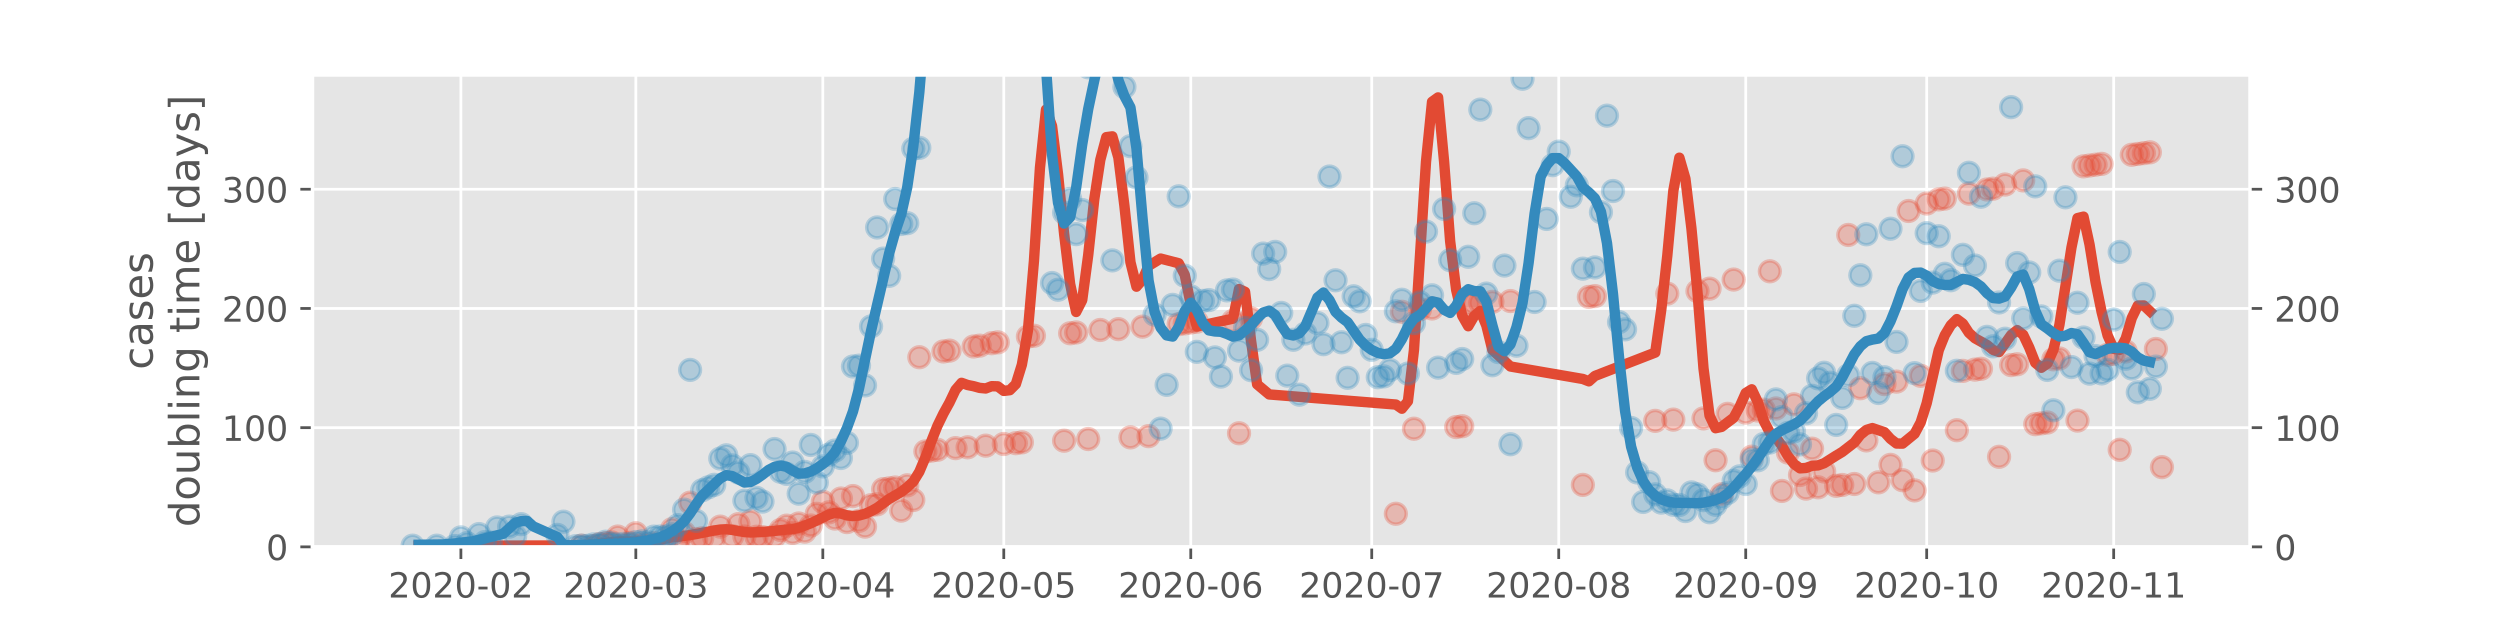 <?xml version="1.0" encoding="utf-8" standalone="no"?>
<!DOCTYPE svg PUBLIC "-//W3C//DTD SVG 1.1//EN"
  "http://www.w3.org/Graphics/SVG/1.1/DTD/svg11.dtd">
<!-- Created with matplotlib (https://matplotlib.org/) -->
<svg height="180pt" version="1.1" viewBox="0 0 720 180" width="720pt" xmlns="http://www.w3.org/2000/svg" xmlns:xlink="http://www.w3.org/1999/xlink">
 <defs>
  <style type="text/css">
*{stroke-linecap:butt;stroke-linejoin:round;}
  </style>
 </defs>
 <g id="figure_1">
  <g id="patch_1">
   <path d="M 0 180 
L 720 180 
L 720 0 
L 0 0 
z
" style="fill:#ffffff;"/>
  </g>
  <g id="axes_1">
   <g id="patch_2">
    <path d="M 90 157.5 
L 648 157.5 
L 648 21.6 
L 90 21.6 
z
" style="fill:#e5e5e5;"/>
   </g>
   <g id="matplotlib.axis_1">
    <g id="xtick_1">
     <g id="line2d_1">
      <path clip-path="url(#p10565e9ebf)" d="M 132.736 157.5 
L 132.736 21.6 
" style="fill:none;stroke:#ffffff;stroke-linecap:square;stroke-width:0.8;"/>
     </g>
     <g id="line2d_2">
      <defs>
       <path d="M 0 0 
L 0 3.5 
" id="mb205a3d01a" style="stroke:#555555;stroke-width:0.8;"/>
      </defs>
      <g>
       <use style="fill:#555555;stroke:#555555;stroke-width:0.8;" x="132.736" xlink:href="#mb205a3d01a" y="157.5"/>
      </g>
     </g>
     <g id="text_1">
      <!-- 2020-02 -->
      <defs>
       <path d="M 19.188 8.297 
L 53.609 8.297 
L 53.609 0 
L 7.328 0 
L 7.328 8.297 
Q 12.938 14.109 22.625 23.891 
Q 32.328 33.688 34.812 36.531 
Q 39.547 41.844 41.422 45.531 
Q 43.312 49.219 43.312 52.781 
Q 43.312 58.594 39.234 62.25 
Q 35.156 65.922 28.609 65.922 
Q 23.969 65.922 18.812 64.312 
Q 13.672 62.703 7.812 59.422 
L 7.812 69.391 
Q 13.766 71.781 18.938 73 
Q 24.125 74.219 28.422 74.219 
Q 39.75 74.219 46.484 68.547 
Q 53.219 62.891 53.219 53.422 
Q 53.219 48.922 51.531 44.891 
Q 49.859 40.875 45.406 35.406 
Q 44.188 33.984 37.641 27.219 
Q 31.109 20.453 19.188 8.297 
z
" id="DejaVuSans-50"/>
       <path d="M 31.781 66.406 
Q 24.172 66.406 20.328 58.906 
Q 16.5 51.422 16.5 36.375 
Q 16.5 21.391 20.328 13.891 
Q 24.172 6.391 31.781 6.391 
Q 39.453 6.391 43.281 13.891 
Q 47.125 21.391 47.125 36.375 
Q 47.125 51.422 43.281 58.906 
Q 39.453 66.406 31.781 66.406 
z
M 31.781 74.219 
Q 44.047 74.219 50.516 64.516 
Q 56.984 54.828 56.984 36.375 
Q 56.984 17.969 50.516 8.266 
Q 44.047 -1.422 31.781 -1.422 
Q 19.531 -1.422 13.062 8.266 
Q 6.594 17.969 6.594 36.375 
Q 6.594 54.828 13.062 64.516 
Q 19.531 74.219 31.781 74.219 
z
" id="DejaVuSans-48"/>
       <path d="M 4.891 31.391 
L 31.203 31.391 
L 31.203 23.391 
L 4.891 23.391 
z
" id="DejaVuSans-45"/>
      </defs>
      <g style="fill:#555555;" transform="translate(111.845 172.098)scale(0.1 -0.1)">
       <use xlink:href="#DejaVuSans-50"/>
       <use x="63.623" xlink:href="#DejaVuSans-48"/>
       <use x="127.246" xlink:href="#DejaVuSans-50"/>
       <use x="190.869" xlink:href="#DejaVuSans-48"/>
       <use x="254.492" xlink:href="#DejaVuSans-45"/>
       <use x="290.576" xlink:href="#DejaVuSans-48"/>
       <use x="354.199" xlink:href="#DejaVuSans-50"/>
      </g>
     </g>
    </g>
    <g id="xtick_2">
     <g id="line2d_3">
      <path clip-path="url(#p10565e9ebf)" d="M 183.116 157.5 
L 183.116 21.6 
" style="fill:none;stroke:#ffffff;stroke-linecap:square;stroke-width:0.8;"/>
     </g>
     <g id="line2d_4">
      <g>
       <use style="fill:#555555;stroke:#555555;stroke-width:0.8;" x="183.116" xlink:href="#mb205a3d01a" y="157.5"/>
      </g>
     </g>
     <g id="text_2">
      <!-- 2020-03 -->
      <defs>
       <path d="M 40.578 39.312 
Q 47.656 37.797 51.625 33 
Q 55.609 28.219 55.609 21.188 
Q 55.609 10.406 48.188 4.484 
Q 40.766 -1.422 27.094 -1.422 
Q 22.516 -1.422 17.656 -0.516 
Q 12.797 0.391 7.625 2.203 
L 7.625 11.719 
Q 11.719 9.328 16.594 8.109 
Q 21.484 6.891 26.812 6.891 
Q 36.078 6.891 40.938 10.547 
Q 45.797 14.203 45.797 21.188 
Q 45.797 27.641 41.281 31.266 
Q 36.766 34.906 28.719 34.906 
L 20.219 34.906 
L 20.219 43.016 
L 29.109 43.016 
Q 36.375 43.016 40.234 45.922 
Q 44.094 48.828 44.094 54.297 
Q 44.094 59.906 40.109 62.906 
Q 36.141 65.922 28.719 65.922 
Q 24.656 65.922 20.016 65.031 
Q 15.375 64.156 9.812 62.312 
L 9.812 71.094 
Q 15.438 72.656 20.344 73.438 
Q 25.25 74.219 29.594 74.219 
Q 40.828 74.219 47.359 69.109 
Q 53.906 64.016 53.906 55.328 
Q 53.906 49.266 50.438 45.094 
Q 46.969 40.922 40.578 39.312 
z
" id="DejaVuSans-51"/>
      </defs>
      <g style="fill:#555555;" transform="translate(162.224 172.098)scale(0.1 -0.1)">
       <use xlink:href="#DejaVuSans-50"/>
       <use x="63.623" xlink:href="#DejaVuSans-48"/>
       <use x="127.246" xlink:href="#DejaVuSans-50"/>
       <use x="190.869" xlink:href="#DejaVuSans-48"/>
       <use x="254.492" xlink:href="#DejaVuSans-45"/>
       <use x="290.576" xlink:href="#DejaVuSans-48"/>
       <use x="354.199" xlink:href="#DejaVuSans-51"/>
      </g>
     </g>
    </g>
    <g id="xtick_3">
     <g id="line2d_5">
      <path clip-path="url(#p10565e9ebf)" d="M 236.97 157.5 
L 236.97 21.6 
" style="fill:none;stroke:#ffffff;stroke-linecap:square;stroke-width:0.8;"/>
     </g>
     <g id="line2d_6">
      <g>
       <use style="fill:#555555;stroke:#555555;stroke-width:0.8;" x="236.97" xlink:href="#mb205a3d01a" y="157.5"/>
      </g>
     </g>
     <g id="text_3">
      <!-- 2020-04 -->
      <defs>
       <path d="M 37.797 64.312 
L 12.891 25.391 
L 37.797 25.391 
z
M 35.203 72.906 
L 47.609 72.906 
L 47.609 25.391 
L 58.016 25.391 
L 58.016 17.188 
L 47.609 17.188 
L 47.609 0 
L 37.797 0 
L 37.797 17.188 
L 4.891 17.188 
L 4.891 26.703 
z
" id="DejaVuSans-52"/>
      </defs>
      <g style="fill:#555555;" transform="translate(216.079 172.098)scale(0.1 -0.1)">
       <use xlink:href="#DejaVuSans-50"/>
       <use x="63.623" xlink:href="#DejaVuSans-48"/>
       <use x="127.246" xlink:href="#DejaVuSans-50"/>
       <use x="190.869" xlink:href="#DejaVuSans-48"/>
       <use x="254.492" xlink:href="#DejaVuSans-45"/>
       <use x="290.576" xlink:href="#DejaVuSans-48"/>
       <use x="354.199" xlink:href="#DejaVuSans-52"/>
      </g>
     </g>
    </g>
    <g id="xtick_4">
     <g id="line2d_7">
      <path clip-path="url(#p10565e9ebf)" d="M 289.087 157.5 
L 289.087 21.6 
" style="fill:none;stroke:#ffffff;stroke-linecap:square;stroke-width:0.8;"/>
     </g>
     <g id="line2d_8">
      <g>
       <use style="fill:#555555;stroke:#555555;stroke-width:0.8;" x="289.087" xlink:href="#mb205a3d01a" y="157.5"/>
      </g>
     </g>
     <g id="text_4">
      <!-- 2020-05 -->
      <defs>
       <path d="M 10.797 72.906 
L 49.516 72.906 
L 49.516 64.594 
L 19.828 64.594 
L 19.828 46.734 
Q 21.969 47.469 24.109 47.828 
Q 26.266 48.188 28.422 48.188 
Q 40.625 48.188 47.75 41.5 
Q 54.891 34.812 54.891 23.391 
Q 54.891 11.625 47.562 5.094 
Q 40.234 -1.422 26.906 -1.422 
Q 22.312 -1.422 17.547 -0.641 
Q 12.797 0.141 7.719 1.703 
L 7.719 11.625 
Q 12.109 9.234 16.797 8.062 
Q 21.484 6.891 26.703 6.891 
Q 35.156 6.891 40.078 11.328 
Q 45.016 15.766 45.016 23.391 
Q 45.016 31 40.078 35.438 
Q 35.156 39.891 26.703 39.891 
Q 22.75 39.891 18.812 39.016 
Q 14.891 38.141 10.797 36.281 
z
" id="DejaVuSans-53"/>
      </defs>
      <g style="fill:#555555;" transform="translate(268.196 172.098)scale(0.1 -0.1)">
       <use xlink:href="#DejaVuSans-50"/>
       <use x="63.623" xlink:href="#DejaVuSans-48"/>
       <use x="127.246" xlink:href="#DejaVuSans-50"/>
       <use x="190.869" xlink:href="#DejaVuSans-48"/>
       <use x="254.492" xlink:href="#DejaVuSans-45"/>
       <use x="290.576" xlink:href="#DejaVuSans-48"/>
       <use x="354.199" xlink:href="#DejaVuSans-53"/>
      </g>
     </g>
    </g>
    <g id="xtick_5">
     <g id="line2d_9">
      <path clip-path="url(#p10565e9ebf)" d="M 342.941 157.5 
L 342.941 21.6 
" style="fill:none;stroke:#ffffff;stroke-linecap:square;stroke-width:0.8;"/>
     </g>
     <g id="line2d_10">
      <g>
       <use style="fill:#555555;stroke:#555555;stroke-width:0.8;" x="342.941" xlink:href="#mb205a3d01a" y="157.5"/>
      </g>
     </g>
     <g id="text_5">
      <!-- 2020-06 -->
      <defs>
       <path d="M 33.016 40.375 
Q 26.375 40.375 22.484 35.828 
Q 18.609 31.297 18.609 23.391 
Q 18.609 15.531 22.484 10.953 
Q 26.375 6.391 33.016 6.391 
Q 39.656 6.391 43.531 10.953 
Q 47.406 15.531 47.406 23.391 
Q 47.406 31.297 43.531 35.828 
Q 39.656 40.375 33.016 40.375 
z
M 52.594 71.297 
L 52.594 62.312 
Q 48.875 64.062 45.094 64.984 
Q 41.312 65.922 37.594 65.922 
Q 27.828 65.922 22.672 59.328 
Q 17.531 52.734 16.797 39.406 
Q 19.672 43.656 24.016 45.922 
Q 28.375 48.188 33.594 48.188 
Q 44.578 48.188 50.953 41.516 
Q 57.328 34.859 57.328 23.391 
Q 57.328 12.156 50.688 5.359 
Q 44.047 -1.422 33.016 -1.422 
Q 20.359 -1.422 13.672 8.266 
Q 6.984 17.969 6.984 36.375 
Q 6.984 53.656 15.188 63.938 
Q 23.391 74.219 37.203 74.219 
Q 40.922 74.219 44.703 73.484 
Q 48.484 72.75 52.594 71.297 
z
" id="DejaVuSans-54"/>
      </defs>
      <g style="fill:#555555;" transform="translate(322.05 172.098)scale(0.1 -0.1)">
       <use xlink:href="#DejaVuSans-50"/>
       <use x="63.623" xlink:href="#DejaVuSans-48"/>
       <use x="127.246" xlink:href="#DejaVuSans-50"/>
       <use x="190.869" xlink:href="#DejaVuSans-48"/>
       <use x="254.492" xlink:href="#DejaVuSans-45"/>
       <use x="290.576" xlink:href="#DejaVuSans-48"/>
       <use x="354.199" xlink:href="#DejaVuSans-54"/>
      </g>
     </g>
    </g>
    <g id="xtick_6">
     <g id="line2d_11">
      <path clip-path="url(#p10565e9ebf)" d="M 395.059 157.5 
L 395.059 21.6 
" style="fill:none;stroke:#ffffff;stroke-linecap:square;stroke-width:0.8;"/>
     </g>
     <g id="line2d_12">
      <g>
       <use style="fill:#555555;stroke:#555555;stroke-width:0.8;" x="395.059" xlink:href="#mb205a3d01a" y="157.5"/>
      </g>
     </g>
     <g id="text_6">
      <!-- 2020-07 -->
      <defs>
       <path d="M 8.203 72.906 
L 55.078 72.906 
L 55.078 68.703 
L 28.609 0 
L 18.312 0 
L 43.219 64.594 
L 8.203 64.594 
z
" id="DejaVuSans-55"/>
      </defs>
      <g style="fill:#555555;" transform="translate(374.167 172.098)scale(0.1 -0.1)">
       <use xlink:href="#DejaVuSans-50"/>
       <use x="63.623" xlink:href="#DejaVuSans-48"/>
       <use x="127.246" xlink:href="#DejaVuSans-50"/>
       <use x="190.869" xlink:href="#DejaVuSans-48"/>
       <use x="254.492" xlink:href="#DejaVuSans-45"/>
       <use x="290.576" xlink:href="#DejaVuSans-48"/>
       <use x="354.199" xlink:href="#DejaVuSans-55"/>
      </g>
     </g>
    </g>
    <g id="xtick_7">
     <g id="line2d_13">
      <path clip-path="url(#p10565e9ebf)" d="M 448.913 157.5 
L 448.913 21.6 
" style="fill:none;stroke:#ffffff;stroke-linecap:square;stroke-width:0.8;"/>
     </g>
     <g id="line2d_14">
      <g>
       <use style="fill:#555555;stroke:#555555;stroke-width:0.8;" x="448.913" xlink:href="#mb205a3d01a" y="157.5"/>
      </g>
     </g>
     <g id="text_7">
      <!-- 2020-08 -->
      <defs>
       <path d="M 31.781 34.625 
Q 24.75 34.625 20.719 30.859 
Q 16.703 27.094 16.703 20.516 
Q 16.703 13.922 20.719 10.156 
Q 24.75 6.391 31.781 6.391 
Q 38.812 6.391 42.859 10.172 
Q 46.922 13.969 46.922 20.516 
Q 46.922 27.094 42.891 30.859 
Q 38.875 34.625 31.781 34.625 
z
M 21.922 38.812 
Q 15.578 40.375 12.031 44.719 
Q 8.5 49.078 8.5 55.328 
Q 8.5 64.062 14.719 69.141 
Q 20.953 74.219 31.781 74.219 
Q 42.672 74.219 48.875 69.141 
Q 55.078 64.062 55.078 55.328 
Q 55.078 49.078 51.531 44.719 
Q 48 40.375 41.703 38.812 
Q 48.828 37.156 52.797 32.312 
Q 56.781 27.484 56.781 20.516 
Q 56.781 9.906 50.312 4.234 
Q 43.844 -1.422 31.781 -1.422 
Q 19.734 -1.422 13.25 4.234 
Q 6.781 9.906 6.781 20.516 
Q 6.781 27.484 10.781 32.312 
Q 14.797 37.156 21.922 38.812 
z
M 18.312 54.391 
Q 18.312 48.734 21.844 45.562 
Q 25.391 42.391 31.781 42.391 
Q 38.141 42.391 41.719 45.562 
Q 45.312 48.734 45.312 54.391 
Q 45.312 60.062 41.719 63.234 
Q 38.141 66.406 31.781 66.406 
Q 25.391 66.406 21.844 63.234 
Q 18.312 60.062 18.312 54.391 
z
" id="DejaVuSans-56"/>
      </defs>
      <g style="fill:#555555;" transform="translate(428.021 172.098)scale(0.1 -0.1)">
       <use xlink:href="#DejaVuSans-50"/>
       <use x="63.623" xlink:href="#DejaVuSans-48"/>
       <use x="127.246" xlink:href="#DejaVuSans-50"/>
       <use x="190.869" xlink:href="#DejaVuSans-48"/>
       <use x="254.492" xlink:href="#DejaVuSans-45"/>
       <use x="290.576" xlink:href="#DejaVuSans-48"/>
       <use x="354.199" xlink:href="#DejaVuSans-56"/>
      </g>
     </g>
    </g>
    <g id="xtick_8">
     <g id="line2d_15">
      <path clip-path="url(#p10565e9ebf)" d="M 502.767 157.5 
L 502.767 21.6 
" style="fill:none;stroke:#ffffff;stroke-linecap:square;stroke-width:0.8;"/>
     </g>
     <g id="line2d_16">
      <g>
       <use style="fill:#555555;stroke:#555555;stroke-width:0.8;" x="502.767" xlink:href="#mb205a3d01a" y="157.5"/>
      </g>
     </g>
     <g id="text_8">
      <!-- 2020-09 -->
      <defs>
       <path d="M 10.984 1.516 
L 10.984 10.5 
Q 14.703 8.734 18.5 7.812 
Q 22.312 6.891 25.984 6.891 
Q 35.75 6.891 40.891 13.453 
Q 46.047 20.016 46.781 33.406 
Q 43.953 29.203 39.594 26.953 
Q 35.25 24.703 29.984 24.703 
Q 19.047 24.703 12.672 31.312 
Q 6.297 37.938 6.297 49.422 
Q 6.297 60.641 12.938 67.422 
Q 19.578 74.219 30.609 74.219 
Q 43.266 74.219 49.922 64.516 
Q 56.594 54.828 56.594 36.375 
Q 56.594 19.141 48.406 8.859 
Q 40.234 -1.422 26.422 -1.422 
Q 22.703 -1.422 18.891 -0.688 
Q 15.094 0.047 10.984 1.516 
z
M 30.609 32.422 
Q 37.25 32.422 41.125 36.953 
Q 45.016 41.5 45.016 49.422 
Q 45.016 57.281 41.125 61.844 
Q 37.25 66.406 30.609 66.406 
Q 23.969 66.406 20.094 61.844 
Q 16.219 57.281 16.219 49.422 
Q 16.219 41.5 20.094 36.953 
Q 23.969 32.422 30.609 32.422 
z
" id="DejaVuSans-57"/>
      </defs>
      <g style="fill:#555555;" transform="translate(481.876 172.098)scale(0.1 -0.1)">
       <use xlink:href="#DejaVuSans-50"/>
       <use x="63.623" xlink:href="#DejaVuSans-48"/>
       <use x="127.246" xlink:href="#DejaVuSans-50"/>
       <use x="190.869" xlink:href="#DejaVuSans-48"/>
       <use x="254.492" xlink:href="#DejaVuSans-45"/>
       <use x="290.576" xlink:href="#DejaVuSans-48"/>
       <use x="354.199" xlink:href="#DejaVuSans-57"/>
      </g>
     </g>
    </g>
    <g id="xtick_9">
     <g id="line2d_17">
      <path clip-path="url(#p10565e9ebf)" d="M 554.884 157.5 
L 554.884 21.6 
" style="fill:none;stroke:#ffffff;stroke-linecap:square;stroke-width:0.8;"/>
     </g>
     <g id="line2d_18">
      <g>
       <use style="fill:#555555;stroke:#555555;stroke-width:0.8;" x="554.884" xlink:href="#mb205a3d01a" y="157.5"/>
      </g>
     </g>
     <g id="text_9">
      <!-- 2020-10 -->
      <defs>
       <path d="M 12.406 8.297 
L 28.516 8.297 
L 28.516 63.922 
L 10.984 60.406 
L 10.984 69.391 
L 28.422 72.906 
L 38.281 72.906 
L 38.281 8.297 
L 54.391 8.297 
L 54.391 0 
L 12.406 0 
z
" id="DejaVuSans-49"/>
      </defs>
      <g style="fill:#555555;" transform="translate(533.993 172.098)scale(0.1 -0.1)">
       <use xlink:href="#DejaVuSans-50"/>
       <use x="63.623" xlink:href="#DejaVuSans-48"/>
       <use x="127.246" xlink:href="#DejaVuSans-50"/>
       <use x="190.869" xlink:href="#DejaVuSans-48"/>
       <use x="254.492" xlink:href="#DejaVuSans-45"/>
       <use x="290.576" xlink:href="#DejaVuSans-49"/>
       <use x="354.199" xlink:href="#DejaVuSans-48"/>
      </g>
     </g>
    </g>
    <g id="xtick_10">
     <g id="line2d_19">
      <path clip-path="url(#p10565e9ebf)" d="M 608.738 157.5 
L 608.738 21.6 
" style="fill:none;stroke:#ffffff;stroke-linecap:square;stroke-width:0.8;"/>
     </g>
     <g id="line2d_20">
      <g>
       <use style="fill:#555555;stroke:#555555;stroke-width:0.8;" x="608.738" xlink:href="#mb205a3d01a" y="157.5"/>
      </g>
     </g>
     <g id="text_10">
      <!-- 2020-11 -->
      <g style="fill:#555555;" transform="translate(587.847 172.098)scale(0.1 -0.1)">
       <use xlink:href="#DejaVuSans-50"/>
       <use x="63.623" xlink:href="#DejaVuSans-48"/>
       <use x="127.246" xlink:href="#DejaVuSans-50"/>
       <use x="190.869" xlink:href="#DejaVuSans-48"/>
       <use x="254.492" xlink:href="#DejaVuSans-45"/>
       <use x="290.576" xlink:href="#DejaVuSans-49"/>
       <use x="354.199" xlink:href="#DejaVuSans-49"/>
      </g>
     </g>
    </g>
   </g>
   <g id="matplotlib.axis_2">
    <g id="ytick_1">
     <g id="line2d_21">
      <path clip-path="url(#p10565e9ebf)" d="M 90 157.5 
L 648 157.5 
" style="fill:none;stroke:#ffffff;stroke-linecap:square;stroke-width:0.8;"/>
     </g>
     <g id="line2d_22">
      <defs>
       <path d="M 0 0 
L -3.5 0 
" id="m06c7aa0075" style="stroke:#555555;stroke-width:0.8;"/>
      </defs>
      <g>
       <use style="fill:#555555;stroke:#555555;stroke-width:0.8;" x="90" xlink:href="#m06c7aa0075" y="157.5"/>
      </g>
     </g>
     <g id="line2d_23">
      <defs>
       <path d="M 0 0 
L 3.5 0 
" id="ma8e2fa8c81" style="stroke:#555555;stroke-width:0.8;"/>
      </defs>
      <g>
       <use style="fill:#555555;stroke:#555555;stroke-width:0.8;" x="648" xlink:href="#ma8e2fa8c81" y="157.5"/>
      </g>
     </g>
     <g id="text_11">
      <!-- 0 -->
      <g style="fill:#555555;" transform="translate(76.638 161.299)scale(0.1 -0.1)">
       <use xlink:href="#DejaVuSans-48"/>
      </g>
     </g>
     <g id="text_12">
      <!-- 0 -->
      <g style="fill:#555555;" transform="translate(655 161.299)scale(0.1 -0.1)">
       <use xlink:href="#DejaVuSans-48"/>
      </g>
     </g>
    </g>
    <g id="ytick_2">
     <g id="line2d_24">
      <path clip-path="url(#p10565e9ebf)" d="M 90 123.167 
L 648 123.167 
" style="fill:none;stroke:#ffffff;stroke-linecap:square;stroke-width:0.8;"/>
     </g>
     <g id="line2d_25">
      <g>
       <use style="fill:#555555;stroke:#555555;stroke-width:0.8;" x="90" xlink:href="#m06c7aa0075" y="123.167"/>
      </g>
     </g>
     <g id="line2d_26">
      <g>
       <use style="fill:#555555;stroke:#555555;stroke-width:0.8;" x="648" xlink:href="#ma8e2fa8c81" y="123.167"/>
      </g>
     </g>
     <g id="text_13">
      <!-- 100 -->
      <g style="fill:#555555;" transform="translate(63.913 126.966)scale(0.1 -0.1)">
       <use xlink:href="#DejaVuSans-49"/>
       <use x="63.623" xlink:href="#DejaVuSans-48"/>
       <use x="127.246" xlink:href="#DejaVuSans-48"/>
      </g>
     </g>
     <g id="text_14">
      <!-- 100 -->
      <g style="fill:#555555;" transform="translate(655 126.966)scale(0.1 -0.1)">
       <use xlink:href="#DejaVuSans-49"/>
       <use x="63.623" xlink:href="#DejaVuSans-48"/>
       <use x="127.246" xlink:href="#DejaVuSans-48"/>
      </g>
     </g>
    </g>
    <g id="ytick_3">
     <g id="line2d_27">
      <path clip-path="url(#p10565e9ebf)" d="M 90 88.834 
L 648 88.834 
" style="fill:none;stroke:#ffffff;stroke-linecap:square;stroke-width:0.8;"/>
     </g>
     <g id="line2d_28">
      <g>
       <use style="fill:#555555;stroke:#555555;stroke-width:0.8;" x="90" xlink:href="#m06c7aa0075" y="88.834"/>
      </g>
     </g>
     <g id="line2d_29">
      <g>
       <use style="fill:#555555;stroke:#555555;stroke-width:0.8;" x="648" xlink:href="#ma8e2fa8c81" y="88.834"/>
      </g>
     </g>
     <g id="text_15">
      <!-- 200 -->
      <g style="fill:#555555;" transform="translate(63.913 92.633)scale(0.1 -0.1)">
       <use xlink:href="#DejaVuSans-50"/>
       <use x="63.623" xlink:href="#DejaVuSans-48"/>
       <use x="127.246" xlink:href="#DejaVuSans-48"/>
      </g>
     </g>
     <g id="text_16">
      <!-- 200 -->
      <g style="fill:#555555;" transform="translate(655 92.633)scale(0.1 -0.1)">
       <use xlink:href="#DejaVuSans-50"/>
       <use x="63.623" xlink:href="#DejaVuSans-48"/>
       <use x="127.246" xlink:href="#DejaVuSans-48"/>
      </g>
     </g>
    </g>
    <g id="ytick_4">
     <g id="line2d_30">
      <path clip-path="url(#p10565e9ebf)" d="M 90 54.5 
L 648 54.5 
" style="fill:none;stroke:#ffffff;stroke-linecap:square;stroke-width:0.8;"/>
     </g>
     <g id="line2d_31">
      <g>
       <use style="fill:#555555;stroke:#555555;stroke-width:0.8;" x="90" xlink:href="#m06c7aa0075" y="54.5"/>
      </g>
     </g>
     <g id="line2d_32">
      <g>
       <use style="fill:#555555;stroke:#555555;stroke-width:0.8;" x="648" xlink:href="#ma8e2fa8c81" y="54.5"/>
      </g>
     </g>
     <g id="text_17">
      <!-- 300 -->
      <g style="fill:#555555;" transform="translate(63.913 58.3)scale(0.1 -0.1)">
       <use xlink:href="#DejaVuSans-51"/>
       <use x="63.623" xlink:href="#DejaVuSans-48"/>
       <use x="127.246" xlink:href="#DejaVuSans-48"/>
      </g>
     </g>
     <g id="text_18">
      <!-- 300 -->
      <g style="fill:#555555;" transform="translate(655 58.3)scale(0.1 -0.1)">
       <use xlink:href="#DejaVuSans-51"/>
       <use x="63.623" xlink:href="#DejaVuSans-48"/>
       <use x="127.246" xlink:href="#DejaVuSans-48"/>
      </g>
     </g>
    </g>
    <g id="text_19">
     <!-- cases -->
     <defs>
      <path d="M 48.781 52.594 
L 48.781 44.188 
Q 44.969 46.297 41.141 47.344 
Q 37.312 48.391 33.406 48.391 
Q 24.656 48.391 19.812 42.844 
Q 14.984 37.312 14.984 27.297 
Q 14.984 17.281 19.812 11.734 
Q 24.656 6.203 33.406 6.203 
Q 37.312 6.203 41.141 7.25 
Q 44.969 8.297 48.781 10.406 
L 48.781 2.094 
Q 45.016 0.344 40.984 -0.531 
Q 36.969 -1.422 32.422 -1.422 
Q 20.062 -1.422 12.781 6.344 
Q 5.516 14.109 5.516 27.297 
Q 5.516 40.672 12.859 48.328 
Q 20.219 56 33.016 56 
Q 37.156 56 41.109 55.141 
Q 45.062 54.297 48.781 52.594 
z
" id="DejaVuSans-99"/>
      <path d="M 34.281 27.484 
Q 23.391 27.484 19.188 25 
Q 14.984 22.516 14.984 16.5 
Q 14.984 11.719 18.141 8.906 
Q 21.297 6.109 26.703 6.109 
Q 34.188 6.109 38.703 11.406 
Q 43.219 16.703 43.219 25.484 
L 43.219 27.484 
z
M 52.203 31.203 
L 52.203 0 
L 43.219 0 
L 43.219 8.297 
Q 40.141 3.328 35.547 0.953 
Q 30.953 -1.422 24.312 -1.422 
Q 15.922 -1.422 10.953 3.297 
Q 6 8.016 6 15.922 
Q 6 25.141 12.172 29.828 
Q 18.359 34.516 30.609 34.516 
L 43.219 34.516 
L 43.219 35.406 
Q 43.219 41.609 39.141 45 
Q 35.062 48.391 27.688 48.391 
Q 23 48.391 18.547 47.266 
Q 14.109 46.141 10.016 43.891 
L 10.016 52.203 
Q 14.938 54.109 19.578 55.047 
Q 24.219 56 28.609 56 
Q 40.484 56 46.344 49.844 
Q 52.203 43.703 52.203 31.203 
z
" id="DejaVuSans-97"/>
      <path d="M 44.281 53.078 
L 44.281 44.578 
Q 40.484 46.531 36.375 47.5 
Q 32.281 48.484 27.875 48.484 
Q 21.188 48.484 17.844 46.438 
Q 14.5 44.391 14.5 40.281 
Q 14.5 37.156 16.891 35.375 
Q 19.281 33.594 26.516 31.984 
L 29.594 31.297 
Q 39.156 29.25 43.188 25.516 
Q 47.219 21.781 47.219 15.094 
Q 47.219 7.469 41.188 3.016 
Q 35.156 -1.422 24.609 -1.422 
Q 20.219 -1.422 15.453 -0.562 
Q 10.688 0.297 5.422 2 
L 5.422 11.281 
Q 10.406 8.688 15.234 7.391 
Q 20.062 6.109 24.812 6.109 
Q 31.156 6.109 34.562 8.281 
Q 37.984 10.453 37.984 14.406 
Q 37.984 18.062 35.516 20.016 
Q 33.062 21.969 24.703 23.781 
L 21.578 24.516 
Q 13.234 26.266 9.516 29.906 
Q 5.812 33.547 5.812 39.891 
Q 5.812 47.609 11.281 51.797 
Q 16.75 56 26.812 56 
Q 31.781 56 36.172 55.266 
Q 40.578 54.547 44.281 53.078 
z
" id="DejaVuSans-115"/>
      <path d="M 56.203 29.594 
L 56.203 25.203 
L 14.891 25.203 
Q 15.484 15.922 20.484 11.062 
Q 25.484 6.203 34.422 6.203 
Q 39.594 6.203 44.453 7.469 
Q 49.312 8.734 54.109 11.281 
L 54.109 2.781 
Q 49.266 0.734 44.188 -0.344 
Q 39.109 -1.422 33.891 -1.422 
Q 20.797 -1.422 13.156 6.188 
Q 5.516 13.812 5.516 26.812 
Q 5.516 40.234 12.766 48.109 
Q 20.016 56 32.328 56 
Q 43.359 56 49.781 48.891 
Q 56.203 41.797 56.203 29.594 
z
M 47.219 32.234 
Q 47.125 39.594 43.094 43.984 
Q 39.062 48.391 32.422 48.391 
Q 24.906 48.391 20.391 44.141 
Q 15.875 39.891 15.188 32.172 
z
" id="DejaVuSans-101"/>
     </defs>
     <g style="fill:#555555;" transform="translate(43.98 106.469)rotate(-90)scale(0.12 -0.12)">
      <use xlink:href="#DejaVuSans-99"/>
      <use x="54.98" xlink:href="#DejaVuSans-97"/>
      <use x="116.26" xlink:href="#DejaVuSans-115"/>
      <use x="168.359" xlink:href="#DejaVuSans-101"/>
      <use x="229.883" xlink:href="#DejaVuSans-115"/>
     </g>
     <!-- doubling time [days] -->
     <defs>
      <path d="M 45.406 46.391 
L 45.406 75.984 
L 54.391 75.984 
L 54.391 0 
L 45.406 0 
L 45.406 8.203 
Q 42.578 3.328 38.25 0.953 
Q 33.938 -1.422 27.875 -1.422 
Q 17.969 -1.422 11.734 6.484 
Q 5.516 14.406 5.516 27.297 
Q 5.516 40.188 11.734 48.094 
Q 17.969 56 27.875 56 
Q 33.938 56 38.25 53.625 
Q 42.578 51.266 45.406 46.391 
z
M 14.797 27.297 
Q 14.797 17.391 18.875 11.75 
Q 22.953 6.109 30.078 6.109 
Q 37.203 6.109 41.297 11.75 
Q 45.406 17.391 45.406 27.297 
Q 45.406 37.203 41.297 42.844 
Q 37.203 48.484 30.078 48.484 
Q 22.953 48.484 18.875 42.844 
Q 14.797 37.203 14.797 27.297 
z
" id="DejaVuSans-100"/>
      <path d="M 30.609 48.391 
Q 23.391 48.391 19.188 42.75 
Q 14.984 37.109 14.984 27.297 
Q 14.984 17.484 19.156 11.844 
Q 23.344 6.203 30.609 6.203 
Q 37.797 6.203 41.984 11.859 
Q 46.188 17.531 46.188 27.297 
Q 46.188 37.016 41.984 42.703 
Q 37.797 48.391 30.609 48.391 
z
M 30.609 56 
Q 42.328 56 49.016 48.375 
Q 55.719 40.766 55.719 27.297 
Q 55.719 13.875 49.016 6.219 
Q 42.328 -1.422 30.609 -1.422 
Q 18.844 -1.422 12.172 6.219 
Q 5.516 13.875 5.516 27.297 
Q 5.516 40.766 12.172 48.375 
Q 18.844 56 30.609 56 
z
" id="DejaVuSans-111"/>
      <path d="M 8.5 21.578 
L 8.5 54.688 
L 17.484 54.688 
L 17.484 21.922 
Q 17.484 14.156 20.5 10.266 
Q 23.531 6.391 29.594 6.391 
Q 36.859 6.391 41.078 11.031 
Q 45.312 15.672 45.312 23.688 
L 45.312 54.688 
L 54.297 54.688 
L 54.297 0 
L 45.312 0 
L 45.312 8.406 
Q 42.047 3.422 37.719 1 
Q 33.406 -1.422 27.688 -1.422 
Q 18.266 -1.422 13.375 4.438 
Q 8.5 10.297 8.5 21.578 
z
M 31.109 56 
z
" id="DejaVuSans-117"/>
      <path d="M 48.688 27.297 
Q 48.688 37.203 44.609 42.844 
Q 40.531 48.484 33.406 48.484 
Q 26.266 48.484 22.188 42.844 
Q 18.109 37.203 18.109 27.297 
Q 18.109 17.391 22.188 11.75 
Q 26.266 6.109 33.406 6.109 
Q 40.531 6.109 44.609 11.75 
Q 48.688 17.391 48.688 27.297 
z
M 18.109 46.391 
Q 20.953 51.266 25.266 53.625 
Q 29.594 56 35.594 56 
Q 45.562 56 51.781 48.094 
Q 58.016 40.188 58.016 27.297 
Q 58.016 14.406 51.781 6.484 
Q 45.562 -1.422 35.594 -1.422 
Q 29.594 -1.422 25.266 0.953 
Q 20.953 3.328 18.109 8.203 
L 18.109 0 
L 9.078 0 
L 9.078 75.984 
L 18.109 75.984 
z
" id="DejaVuSans-98"/>
      <path d="M 9.422 75.984 
L 18.406 75.984 
L 18.406 0 
L 9.422 0 
z
" id="DejaVuSans-108"/>
      <path d="M 9.422 54.688 
L 18.406 54.688 
L 18.406 0 
L 9.422 0 
z
M 9.422 75.984 
L 18.406 75.984 
L 18.406 64.594 
L 9.422 64.594 
z
" id="DejaVuSans-105"/>
      <path d="M 54.891 33.016 
L 54.891 0 
L 45.906 0 
L 45.906 32.719 
Q 45.906 40.484 42.875 44.328 
Q 39.844 48.188 33.797 48.188 
Q 26.516 48.188 22.312 43.547 
Q 18.109 38.922 18.109 30.906 
L 18.109 0 
L 9.078 0 
L 9.078 54.688 
L 18.109 54.688 
L 18.109 46.188 
Q 21.344 51.125 25.703 53.562 
Q 30.078 56 35.797 56 
Q 45.219 56 50.047 50.172 
Q 54.891 44.344 54.891 33.016 
z
" id="DejaVuSans-110"/>
      <path d="M 45.406 27.984 
Q 45.406 37.75 41.375 43.109 
Q 37.359 48.484 30.078 48.484 
Q 22.859 48.484 18.828 43.109 
Q 14.797 37.75 14.797 27.984 
Q 14.797 18.266 18.828 12.891 
Q 22.859 7.516 30.078 7.516 
Q 37.359 7.516 41.375 12.891 
Q 45.406 18.266 45.406 27.984 
z
M 54.391 6.781 
Q 54.391 -7.172 48.188 -13.984 
Q 42 -20.797 29.203 -20.797 
Q 24.469 -20.797 20.266 -20.094 
Q 16.062 -19.391 12.109 -17.922 
L 12.109 -9.188 
Q 16.062 -11.328 19.922 -12.344 
Q 23.781 -13.375 27.781 -13.375 
Q 36.625 -13.375 41.016 -8.766 
Q 45.406 -4.156 45.406 5.172 
L 45.406 9.625 
Q 42.625 4.781 38.281 2.391 
Q 33.938 0 27.875 0 
Q 17.828 0 11.672 7.656 
Q 5.516 15.328 5.516 27.984 
Q 5.516 40.672 11.672 48.328 
Q 17.828 56 27.875 56 
Q 33.938 56 38.281 53.609 
Q 42.625 51.219 45.406 46.391 
L 45.406 54.688 
L 54.391 54.688 
z
" id="DejaVuSans-103"/>
      <path id="DejaVuSans-32"/>
      <path d="M 18.312 70.219 
L 18.312 54.688 
L 36.812 54.688 
L 36.812 47.703 
L 18.312 47.703 
L 18.312 18.016 
Q 18.312 11.328 20.141 9.422 
Q 21.969 7.516 27.594 7.516 
L 36.812 7.516 
L 36.812 0 
L 27.594 0 
Q 17.188 0 13.234 3.875 
Q 9.281 7.766 9.281 18.016 
L 9.281 47.703 
L 2.688 47.703 
L 2.688 54.688 
L 9.281 54.688 
L 9.281 70.219 
z
" id="DejaVuSans-116"/>
      <path d="M 52 44.188 
Q 55.375 50.25 60.062 53.125 
Q 64.75 56 71.094 56 
Q 79.641 56 84.281 50.016 
Q 88.922 44.047 88.922 33.016 
L 88.922 0 
L 79.891 0 
L 79.891 32.719 
Q 79.891 40.578 77.094 44.375 
Q 74.312 48.188 68.609 48.188 
Q 61.625 48.188 57.562 43.547 
Q 53.516 38.922 53.516 30.906 
L 53.516 0 
L 44.484 0 
L 44.484 32.719 
Q 44.484 40.625 41.703 44.406 
Q 38.922 48.188 33.109 48.188 
Q 26.219 48.188 22.156 43.531 
Q 18.109 38.875 18.109 30.906 
L 18.109 0 
L 9.078 0 
L 9.078 54.688 
L 18.109 54.688 
L 18.109 46.188 
Q 21.188 51.219 25.484 53.609 
Q 29.781 56 35.688 56 
Q 41.656 56 45.828 52.969 
Q 50 49.953 52 44.188 
z
" id="DejaVuSans-109"/>
      <path d="M 8.594 75.984 
L 29.297 75.984 
L 29.297 69 
L 17.578 69 
L 17.578 -6.203 
L 29.297 -6.203 
L 29.297 -13.188 
L 8.594 -13.188 
z
" id="DejaVuSans-91"/>
      <path d="M 32.172 -5.078 
Q 28.375 -14.844 24.75 -17.812 
Q 21.141 -20.797 15.094 -20.797 
L 7.906 -20.797 
L 7.906 -13.281 
L 13.188 -13.281 
Q 16.891 -13.281 18.938 -11.516 
Q 21 -9.766 23.484 -3.219 
L 25.094 0.875 
L 2.984 54.688 
L 12.5 54.688 
L 29.594 11.922 
L 46.688 54.688 
L 56.203 54.688 
z
" id="DejaVuSans-121"/>
      <path d="M 30.422 75.984 
L 30.422 -13.188 
L 9.719 -13.188 
L 9.719 -6.203 
L 21.391 -6.203 
L 21.391 69 
L 9.719 69 
L 9.719 75.984 
z
" id="DejaVuSans-93"/>
     </defs>
     <g style="fill:#555555;" transform="translate(57.417 151.801)rotate(-90)scale(0.12 -0.12)">
      <use xlink:href="#DejaVuSans-100"/>
      <use x="63.477" xlink:href="#DejaVuSans-111"/>
      <use x="124.658" xlink:href="#DejaVuSans-117"/>
      <use x="188.037" xlink:href="#DejaVuSans-98"/>
      <use x="251.514" xlink:href="#DejaVuSans-108"/>
      <use x="279.297" xlink:href="#DejaVuSans-105"/>
      <use x="307.08" xlink:href="#DejaVuSans-110"/>
      <use x="370.459" xlink:href="#DejaVuSans-103"/>
      <use x="433.936" xlink:href="#DejaVuSans-32"/>
      <use x="465.723" xlink:href="#DejaVuSans-116"/>
      <use x="504.932" xlink:href="#DejaVuSans-105"/>
      <use x="532.715" xlink:href="#DejaVuSans-109"/>
      <use x="630.127" xlink:href="#DejaVuSans-101"/>
      <use x="691.65" xlink:href="#DejaVuSans-32"/>
      <use x="723.438" xlink:href="#DejaVuSans-91"/>
      <use x="762.451" xlink:href="#DejaVuSans-100"/>
      <use x="825.928" xlink:href="#DejaVuSans-97"/>
      <use x="887.207" xlink:href="#DejaVuSans-121"/>
      <use x="946.387" xlink:href="#DejaVuSans-115"/>
      <use x="998.486" xlink:href="#DejaVuSans-93"/>
     </g>
    </g>
   </g>
   <g id="line2d_33">
    <defs>
     <path d="M 0 3 
C 0.796 3 1.559 2.684 2.121 2.121 
C 2.684 1.559 3 0.796 3 0 
C 3 -0.796 2.684 -1.559 2.121 -2.121 
C 1.559 -2.684 0.796 -3 0 -3 
C -0.796 -3 -1.559 -2.684 -2.121 -2.121 
C -2.684 -1.559 -3 -0.796 -3 0 
C -3 0.796 -2.684 1.559 -2.121 2.121 
C -1.559 2.684 -0.796 3 0 3 
z
" id="mab696fb12f" style="stroke:#e24a33;stroke-opacity:0.3;"/>
    </defs>
    <g clip-path="url(#p10565e9ebf)">
     <use style="fill:#e24a33;fill-opacity:0.3;stroke:#e24a33;stroke-opacity:0.3;" x="167.481" xlink:href="#mab696fb12f" y="157.157"/>
     <use style="fill:#e24a33;fill-opacity:0.3;stroke:#e24a33;stroke-opacity:0.3;" x="170.955" xlink:href="#mab696fb12f" y="157.283"/>
     <use style="fill:#e24a33;fill-opacity:0.3;stroke:#e24a33;stroke-opacity:0.3;" x="172.692" xlink:href="#mab696fb12f" y="156.673"/>
     <use style="fill:#e24a33;fill-opacity:0.3;stroke:#e24a33;stroke-opacity:0.3;" x="174.43" xlink:href="#mab696fb12f" y="156.434"/>
     <use style="fill:#e24a33;fill-opacity:0.3;stroke:#e24a33;stroke-opacity:0.3;" x="176.167" xlink:href="#mab696fb12f" y="156.195"/>
     <use style="fill:#e24a33;fill-opacity:0.3;stroke:#e24a33;stroke-opacity:0.3;" x="177.904" xlink:href="#mab696fb12f" y="154.527"/>
     <use style="fill:#e24a33;fill-opacity:0.3;stroke:#e24a33;stroke-opacity:0.3;" x="181.379" xlink:href="#mab696fb12f" y="156.354"/>
     <use style="fill:#e24a33;fill-opacity:0.3;stroke:#e24a33;stroke-opacity:0.3;" x="183.116" xlink:href="#mab696fb12f" y="153.575"/>
     <use style="fill:#e24a33;fill-opacity:0.3;stroke:#e24a33;stroke-opacity:0.3;" x="184.853" xlink:href="#mab696fb12f" y="157.023"/>
     <use style="fill:#e24a33;fill-opacity:0.3;stroke:#e24a33;stroke-opacity:0.3;" x="188.328" xlink:href="#mab696fb12f" y="156.434"/>
     <use style="fill:#e24a33;fill-opacity:0.3;stroke:#e24a33;stroke-opacity:0.3;" x="191.802" xlink:href="#mab696fb12f" y="156.195"/>
     <use style="fill:#e24a33;fill-opacity:0.3;stroke:#e24a33;stroke-opacity:0.3;" x="193.539" xlink:href="#mab696fb12f" y="152.384"/>
     <use style="fill:#e24a33;fill-opacity:0.3;stroke:#e24a33;stroke-opacity:0.3;" x="195.276" xlink:href="#mab696fb12f" y="155.638"/>
     <use style="fill:#e24a33;fill-opacity:0.3;stroke:#e24a33;stroke-opacity:0.3;" x="197.014" xlink:href="#mab696fb12f" y="153.416"/>
     <use style="fill:#e24a33;fill-opacity:0.3;stroke:#e24a33;stroke-opacity:0.3;" x="198.751" xlink:href="#mab696fb12f" y="144.768"/>
     <use style="fill:#e24a33;fill-opacity:0.3;stroke:#e24a33;stroke-opacity:0.3;" x="200.488" xlink:href="#mab696fb12f" y="155.241"/>
     <use style="fill:#e24a33;fill-opacity:0.3;stroke:#e24a33;stroke-opacity:0.3;" x="202.225" xlink:href="#mab696fb12f" y="155.003"/>
     <use style="fill:#e24a33;fill-opacity:0.3;stroke:#e24a33;stroke-opacity:0.3;" x="205.7" xlink:href="#mab696fb12f" y="154.765"/>
     <use style="fill:#e24a33;fill-opacity:0.3;stroke:#e24a33;stroke-opacity:0.3;" x="207.437" xlink:href="#mab696fb12f" y="151.67"/>
     <use style="fill:#e24a33;fill-opacity:0.3;stroke:#e24a33;stroke-opacity:0.3;" x="210.912" xlink:href="#mab696fb12f" y="154.408"/>
     <use style="fill:#e24a33;fill-opacity:0.3;stroke:#e24a33;stroke-opacity:0.3;" x="212.649" xlink:href="#mab696fb12f" y="150.956"/>
     <use style="fill:#e24a33;fill-opacity:0.3;stroke:#e24a33;stroke-opacity:0.3;" x="214.386" xlink:href="#mab696fb12f" y="154.527"/>
     <use style="fill:#e24a33;fill-opacity:0.3;stroke:#e24a33;stroke-opacity:0.3;" x="216.123" xlink:href="#mab696fb12f" y="150.163"/>
     <use style="fill:#e24a33;fill-opacity:0.3;stroke:#e24a33;stroke-opacity:0.3;" x="217.861" xlink:href="#mab696fb12f" y="154.586"/>
     <use style="fill:#e24a33;fill-opacity:0.3;stroke:#e24a33;stroke-opacity:0.3;" x="219.598" xlink:href="#mab696fb12f" y="154.686"/>
     <use style="fill:#e24a33;fill-opacity:0.3;stroke:#e24a33;stroke-opacity:0.3;" x="223.072" xlink:href="#mab696fb12f" y="154.447"/>
     <use style="fill:#e24a33;fill-opacity:0.3;stroke:#e24a33;stroke-opacity:0.3;" x="224.809" xlink:href="#mab696fb12f" y="152.622"/>
     <use style="fill:#e24a33;fill-opacity:0.3;stroke:#e24a33;stroke-opacity:0.3;" x="226.547" xlink:href="#mab696fb12f" y="151.385"/>
     <use style="fill:#e24a33;fill-opacity:0.3;stroke:#e24a33;stroke-opacity:0.3;" x="228.284" xlink:href="#mab696fb12f" y="153.485"/>
     <use style="fill:#e24a33;fill-opacity:0.3;stroke:#e24a33;stroke-opacity:0.3;" x="230.021" xlink:href="#mab696fb12f" y="150.766"/>
     <use style="fill:#e24a33;fill-opacity:0.3;stroke:#e24a33;stroke-opacity:0.3;" x="231.758" xlink:href="#mab696fb12f" y="153.098"/>
     <use style="fill:#e24a33;fill-opacity:0.3;stroke:#e24a33;stroke-opacity:0.3;" x="233.496" xlink:href="#mab696fb12f" y="151.353"/>
     <use style="fill:#e24a33;fill-opacity:0.3;stroke:#e24a33;stroke-opacity:0.3;" x="235.233" xlink:href="#mab696fb12f" y="147.981"/>
     <use style="fill:#e24a33;fill-opacity:0.3;stroke:#e24a33;stroke-opacity:0.3;" x="236.97" xlink:href="#mab696fb12f" y="144.53"/>
     <use style="fill:#e24a33;fill-opacity:0.3;stroke:#e24a33;stroke-opacity:0.3;" x="238.707" xlink:href="#mab696fb12f" y="147.565"/>
     <use style="fill:#e24a33;fill-opacity:0.3;stroke:#e24a33;stroke-opacity:0.3;" x="240.445" xlink:href="#mab696fb12f" y="149.338"/>
     <use style="fill:#e24a33;fill-opacity:0.3;stroke:#e24a33;stroke-opacity:0.3;" x="242.182" xlink:href="#mab696fb12f" y="143.579"/>
     <use style="fill:#e24a33;fill-opacity:0.3;stroke:#e24a33;stroke-opacity:0.3;" x="243.919" xlink:href="#mab696fb12f" y="150.361"/>
     <use style="fill:#e24a33;fill-opacity:0.3;stroke:#e24a33;stroke-opacity:0.3;" x="245.656" xlink:href="#mab696fb12f" y="142.865"/>
     <use style="fill:#e24a33;fill-opacity:0.3;stroke:#e24a33;stroke-opacity:0.3;" x="247.394" xlink:href="#mab696fb12f" y="150.004"/>
     <use style="fill:#e24a33;fill-opacity:0.3;stroke:#e24a33;stroke-opacity:0.3;" x="249.131" xlink:href="#mab696fb12f" y="151.67"/>
     <use style="fill:#e24a33;fill-opacity:0.3;stroke:#e24a33;stroke-opacity:0.3;" x="250.868" xlink:href="#mab696fb12f" y="145.482"/>
     <use style="fill:#e24a33;fill-opacity:0.3;stroke:#e24a33;stroke-opacity:0.3;" x="252.605" xlink:href="#mab696fb12f" y="145.244"/>
     <use style="fill:#e24a33;fill-opacity:0.3;stroke:#e24a33;stroke-opacity:0.3;" x="254.342" xlink:href="#mab696fb12f" y="140.881"/>
     <use style="fill:#e24a33;fill-opacity:0.3;stroke:#e24a33;stroke-opacity:0.3;" x="256.08" xlink:href="#mab696fb12f" y="140.643"/>
     <use style="fill:#e24a33;fill-opacity:0.3;stroke:#e24a33;stroke-opacity:0.3;" x="257.817" xlink:href="#mab696fb12f" y="140.405"/>
     <use style="fill:#e24a33;fill-opacity:0.3;stroke:#e24a33;stroke-opacity:0.3;" x="259.554" xlink:href="#mab696fb12f" y="147.053"/>
     <use style="fill:#e24a33;fill-opacity:0.3;stroke:#e24a33;stroke-opacity:0.3;" x="261.291" xlink:href="#mab696fb12f" y="139.771"/>
     <use style="fill:#e24a33;fill-opacity:0.3;stroke:#e24a33;stroke-opacity:0.3;" x="263.029" xlink:href="#mab696fb12f" y="143.995"/>
     <use style="fill:#e24a33;fill-opacity:0.3;stroke:#e24a33;stroke-opacity:0.3;" x="264.766" xlink:href="#mab696fb12f" y="102.884"/>
     <use style="fill:#e24a33;fill-opacity:0.3;stroke:#e24a33;stroke-opacity:0.3;" x="266.503" xlink:href="#mab696fb12f" y="130.014"/>
     <use style="fill:#e24a33;fill-opacity:0.3;stroke:#e24a33;stroke-opacity:0.3;" x="268.24" xlink:href="#mab696fb12f" y="129.776"/>
     <use style="fill:#e24a33;fill-opacity:0.3;stroke:#e24a33;stroke-opacity:0.3;" x="269.978" xlink:href="#mab696fb12f" y="129.538"/>
     <use style="fill:#e24a33;fill-opacity:0.3;stroke:#e24a33;stroke-opacity:0.3;" x="271.715" xlink:href="#mab696fb12f" y="101.218"/>
     <use style="fill:#e24a33;fill-opacity:0.3;stroke:#e24a33;stroke-opacity:0.3;" x="273.452" xlink:href="#mab696fb12f" y="100.98"/>
     <use style="fill:#e24a33;fill-opacity:0.3;stroke:#e24a33;stroke-opacity:0.3;" x="275.189" xlink:href="#mab696fb12f" y="129.062"/>
     <use style="fill:#e24a33;fill-opacity:0.3;stroke:#e24a33;stroke-opacity:0.3;" x="278.664" xlink:href="#mab696fb12f" y="128.824"/>
     <use style="fill:#e24a33;fill-opacity:0.3;stroke:#e24a33;stroke-opacity:0.3;" x="280.401" xlink:href="#mab696fb12f" y="99.79"/>
     <use style="fill:#e24a33;fill-opacity:0.3;stroke:#e24a33;stroke-opacity:0.3;" x="282.138" xlink:href="#mab696fb12f" y="99.552"/>
     <use style="fill:#e24a33;fill-opacity:0.3;stroke:#e24a33;stroke-opacity:0.3;" x="283.875" xlink:href="#mab696fb12f" y="128.348"/>
     <use style="fill:#e24a33;fill-opacity:0.3;stroke:#e24a33;stroke-opacity:0.3;" x="285.613" xlink:href="#mab696fb12f" y="98.838"/>
     <use style="fill:#e24a33;fill-opacity:0.3;stroke:#e24a33;stroke-opacity:0.3;" x="287.35" xlink:href="#mab696fb12f" y="98.6"/>
     <use style="fill:#e24a33;fill-opacity:0.3;stroke:#e24a33;stroke-opacity:0.3;" x="289.087" xlink:href="#mab696fb12f" y="127.872"/>
     <use style="fill:#e24a33;fill-opacity:0.3;stroke:#e24a33;stroke-opacity:0.3;" x="292.562" xlink:href="#mab696fb12f" y="127.634"/>
     <use style="fill:#e24a33;fill-opacity:0.3;stroke:#e24a33;stroke-opacity:0.3;" x="294.299" xlink:href="#mab696fb12f" y="127.396"/>
     <use style="fill:#e24a33;fill-opacity:0.3;stroke:#e24a33;stroke-opacity:0.3;" x="296.036" xlink:href="#mab696fb12f" y="96.934"/>
     <use style="fill:#e24a33;fill-opacity:0.3;stroke:#e24a33;stroke-opacity:0.3;" x="297.773" xlink:href="#mab696fb12f" y="96.696"/>
     <use style="fill:#e24a33;fill-opacity:0.3;stroke:#e24a33;stroke-opacity:0.3;" x="306.46" xlink:href="#mab696fb12f" y="126.92"/>
     <use style="fill:#e24a33;fill-opacity:0.3;stroke:#e24a33;stroke-opacity:0.3;" x="308.197" xlink:href="#mab696fb12f" y="95.982"/>
     <use style="fill:#e24a33;fill-opacity:0.3;stroke:#e24a33;stroke-opacity:0.3;" x="309.934" xlink:href="#mab696fb12f" y="95.744"/>
     <use style="fill:#e24a33;fill-opacity:0.3;stroke:#e24a33;stroke-opacity:0.3;" x="313.408" xlink:href="#mab696fb12f" y="126.444"/>
     <use style="fill:#e24a33;fill-opacity:0.3;stroke:#e24a33;stroke-opacity:0.3;" x="316.883" xlink:href="#mab696fb12f" y="95.03"/>
     <use style="fill:#e24a33;fill-opacity:0.3;stroke:#e24a33;stroke-opacity:0.3;" x="322.095" xlink:href="#mab696fb12f" y="94.792"/>
     <use style="fill:#e24a33;fill-opacity:0.3;stroke:#e24a33;stroke-opacity:0.3;" x="325.569" xlink:href="#mab696fb12f" y="125.968"/>
     <use style="fill:#e24a33;fill-opacity:0.3;stroke:#e24a33;stroke-opacity:0.3;" x="329.044" xlink:href="#mab696fb12f" y="94.079"/>
     <use style="fill:#e24a33;fill-opacity:0.3;stroke:#e24a33;stroke-opacity:0.3;" x="330.781" xlink:href="#mab696fb12f" y="125.611"/>
     <use style="fill:#e24a33;fill-opacity:0.3;stroke:#e24a33;stroke-opacity:0.3;" x="339.467" xlink:href="#mab696fb12f" y="93.365"/>
     <use style="fill:#e24a33;fill-opacity:0.3;stroke:#e24a33;stroke-opacity:0.3;" x="341.204" xlink:href="#mab696fb12f" y="93.127"/>
     <use style="fill:#e24a33;fill-opacity:0.3;stroke:#e24a33;stroke-opacity:0.3;" x="342.941" xlink:href="#mab696fb12f" y="92.889"/>
     <use style="fill:#e24a33;fill-opacity:0.3;stroke:#e24a33;stroke-opacity:0.3;" x="344.679" xlink:href="#mab696fb12f" y="92.651"/>
     <use style="fill:#e24a33;fill-opacity:0.3;stroke:#e24a33;stroke-opacity:0.3;" x="355.102" xlink:href="#mab696fb12f" y="92.413"/>
     <use style="fill:#e24a33;fill-opacity:0.3;stroke:#e24a33;stroke-opacity:0.3;" x="356.839" xlink:href="#mab696fb12f" y="124.778"/>
     <use style="fill:#e24a33;fill-opacity:0.3;stroke:#e24a33;stroke-opacity:0.3;" x="360.314" xlink:href="#mab696fb12f" y="91.699"/>
     <use style="fill:#e24a33;fill-opacity:0.3;stroke:#e24a33;stroke-opacity:0.3;" x="402.007" xlink:href="#mab696fb12f" y="147.964"/>
     <use style="fill:#e24a33;fill-opacity:0.3;stroke:#e24a33;stroke-opacity:0.3;" x="403.745" xlink:href="#mab696fb12f" y="89.795"/>
     <use style="fill:#e24a33;fill-opacity:0.3;stroke:#e24a33;stroke-opacity:0.3;" x="407.219" xlink:href="#mab696fb12f" y="123.469"/>
     <use style="fill:#e24a33;fill-opacity:0.3;stroke:#e24a33;stroke-opacity:0.3;" x="408.956" xlink:href="#mab696fb12f" y="89.081"/>
     <use style="fill:#e24a33;fill-opacity:0.3;stroke:#e24a33;stroke-opacity:0.3;" x="412.431" xlink:href="#mab696fb12f" y="88.843"/>
     <use style="fill:#e24a33;fill-opacity:0.3;stroke:#e24a33;stroke-opacity:0.3;" x="419.38" xlink:href="#mab696fb12f" y="122.993"/>
     <use style="fill:#e24a33;fill-opacity:0.3;stroke:#e24a33;stroke-opacity:0.3;" x="421.117" xlink:href="#mab696fb12f" y="122.755"/>
     <use style="fill:#e24a33;fill-opacity:0.3;stroke:#e24a33;stroke-opacity:0.3;" x="422.854" xlink:href="#mab696fb12f" y="87.653"/>
     <use style="fill:#e24a33;fill-opacity:0.3;stroke:#e24a33;stroke-opacity:0.3;" x="424.592" xlink:href="#mab696fb12f" y="87.415"/>
     <use style="fill:#e24a33;fill-opacity:0.3;stroke:#e24a33;stroke-opacity:0.3;" x="426.329" xlink:href="#mab696fb12f" y="87.177"/>
     <use style="fill:#e24a33;fill-opacity:0.3;stroke:#e24a33;stroke-opacity:0.3;" x="429.803" xlink:href="#mab696fb12f" y="86.939"/>
     <use style="fill:#e24a33;fill-opacity:0.3;stroke:#e24a33;stroke-opacity:0.3;" x="435.015" xlink:href="#mab696fb12f" y="86.701"/>
     <use style="fill:#e24a33;fill-opacity:0.3;stroke:#e24a33;stroke-opacity:0.3;" x="455.862" xlink:href="#mab696fb12f" y="139.652"/>
     <use style="fill:#e24a33;fill-opacity:0.3;stroke:#e24a33;stroke-opacity:0.3;" x="457.599" xlink:href="#mab696fb12f" y="85.511"/>
     <use style="fill:#e24a33;fill-opacity:0.3;stroke:#e24a33;stroke-opacity:0.3;" x="459.336" xlink:href="#mab696fb12f" y="85.273"/>
     <use style="fill:#e24a33;fill-opacity:0.3;stroke:#e24a33;stroke-opacity:0.3;" x="476.709" xlink:href="#mab696fb12f" y="121.208"/>
     <use style="fill:#e24a33;fill-opacity:0.3;stroke:#e24a33;stroke-opacity:0.3;" x="480.183" xlink:href="#mab696fb12f" y="84.559"/>
     <use style="fill:#e24a33;fill-opacity:0.3;stroke:#e24a33;stroke-opacity:0.3;" x="481.92" xlink:href="#mab696fb12f" y="120.851"/>
     <use style="fill:#e24a33;fill-opacity:0.3;stroke:#e24a33;stroke-opacity:0.3;" x="488.869" xlink:href="#mab696fb12f" y="83.845"/>
     <use style="fill:#e24a33;fill-opacity:0.3;stroke:#e24a33;stroke-opacity:0.3;" x="490.606" xlink:href="#mab696fb12f" y="120.494"/>
     <use style="fill:#e24a33;fill-opacity:0.3;stroke:#e24a33;stroke-opacity:0.3;" x="492.344" xlink:href="#mab696fb12f" y="83.131"/>
     <use style="fill:#e24a33;fill-opacity:0.3;stroke:#e24a33;stroke-opacity:0.3;" x="494.081" xlink:href="#mab696fb12f" y="132.552"/>
     <use style="fill:#e24a33;fill-opacity:0.3;stroke:#e24a33;stroke-opacity:0.3;" x="495.818" xlink:href="#mab696fb12f" y="142.341"/>
     <use style="fill:#e24a33;fill-opacity:0.3;stroke:#e24a33;stroke-opacity:0.3;" x="497.555" xlink:href="#mab696fb12f" y="119.185"/>
     <use style="fill:#e24a33;fill-opacity:0.3;stroke:#e24a33;stroke-opacity:0.3;" x="499.293" xlink:href="#mab696fb12f" y="80.514"/>
     <use style="fill:#e24a33;fill-opacity:0.3;stroke:#e24a33;stroke-opacity:0.3;" x="502.767" xlink:href="#mab696fb12f" y="118.828"/>
     <use style="fill:#e24a33;fill-opacity:0.3;stroke:#e24a33;stroke-opacity:0.3;" x="504.504" xlink:href="#mab696fb12f" y="131.521"/>
     <use style="fill:#e24a33;fill-opacity:0.3;stroke:#e24a33;stroke-opacity:0.3;" x="506.242" xlink:href="#mab696fb12f" y="118.233"/>
     <use style="fill:#e24a33;fill-opacity:0.3;stroke:#e24a33;stroke-opacity:0.3;" x="507.979" xlink:href="#mab696fb12f" y="117.996"/>
     <use style="fill:#e24a33;fill-opacity:0.3;stroke:#e24a33;stroke-opacity:0.3;" x="509.716" xlink:href="#mab696fb12f" y="78.134"/>
     <use style="fill:#e24a33;fill-opacity:0.3;stroke:#e24a33;stroke-opacity:0.3;" x="511.453" xlink:href="#mab696fb12f" y="117.639"/>
     <use style="fill:#e24a33;fill-opacity:0.3;stroke:#e24a33;stroke-opacity:0.3;" x="513.191" xlink:href="#mab696fb12f" y="141.389"/>
     <use style="fill:#e24a33;fill-opacity:0.3;stroke:#e24a33;stroke-opacity:0.3;" x="514.928" xlink:href="#mab696fb12f" y="130.331"/>
     <use style="fill:#e24a33;fill-opacity:0.3;stroke:#e24a33;stroke-opacity:0.3;" x="516.665" xlink:href="#mab696fb12f" y="116.449"/>
     <use style="fill:#e24a33;fill-opacity:0.3;stroke:#e24a33;stroke-opacity:0.3;" x="518.402" xlink:href="#mab696fb12f" y="136.796"/>
     <use style="fill:#e24a33;fill-opacity:0.3;stroke:#e24a33;stroke-opacity:0.3;" x="520.139" xlink:href="#mab696fb12f" y="140.723"/>
     <use style="fill:#e24a33;fill-opacity:0.3;stroke:#e24a33;stroke-opacity:0.3;" x="521.877" xlink:href="#mab696fb12f" y="129.22"/>
     <use style="fill:#e24a33;fill-opacity:0.3;stroke:#e24a33;stroke-opacity:0.3;" x="523.614" xlink:href="#mab696fb12f" y="140.342"/>
     <use style="fill:#e24a33;fill-opacity:0.3;stroke:#e24a33;stroke-opacity:0.3;" x="525.351" xlink:href="#mab696fb12f" y="135.785"/>
     <use style="fill:#e24a33;fill-opacity:0.3;stroke:#e24a33;stroke-opacity:0.3;" x="528.826" xlink:href="#mab696fb12f" y="139.914"/>
     <use style="fill:#e24a33;fill-opacity:0.3;stroke:#e24a33;stroke-opacity:0.3;" x="530.563" xlink:href="#mab696fb12f" y="139.676"/>
     <use style="fill:#e24a33;fill-opacity:0.3;stroke:#e24a33;stroke-opacity:0.3;" x="532.3" xlink:href="#mab696fb12f" y="67.663"/>
     <use style="fill:#e24a33;fill-opacity:0.3;stroke:#e24a33;stroke-opacity:0.3;" x="534.037" xlink:href="#mab696fb12f" y="139.39"/>
     <use style="fill:#e24a33;fill-opacity:0.3;stroke:#e24a33;stroke-opacity:0.3;" x="535.775" xlink:href="#mab696fb12f" y="111.808"/>
     <use style="fill:#e24a33;fill-opacity:0.3;stroke:#e24a33;stroke-opacity:0.3;" x="537.512" xlink:href="#mab696fb12f" y="126.84"/>
     <use style="fill:#e24a33;fill-opacity:0.3;stroke:#e24a33;stroke-opacity:0.3;" x="540.986" xlink:href="#mab696fb12f" y="138.914"/>
     <use style="fill:#e24a33;fill-opacity:0.3;stroke:#e24a33;stroke-opacity:0.3;" x="542.724" xlink:href="#mab696fb12f" y="110.618"/>
     <use style="fill:#e24a33;fill-opacity:0.3;stroke:#e24a33;stroke-opacity:0.3;" x="544.461" xlink:href="#mab696fb12f" y="133.881"/>
     <use style="fill:#e24a33;fill-opacity:0.3;stroke:#e24a33;stroke-opacity:0.3;" x="546.198" xlink:href="#mab696fb12f" y="109.904"/>
     <use style="fill:#e24a33;fill-opacity:0.3;stroke:#e24a33;stroke-opacity:0.3;" x="547.935" xlink:href="#mab696fb12f" y="138.295"/>
     <use style="fill:#e24a33;fill-opacity:0.3;stroke:#e24a33;stroke-opacity:0.3;" x="549.672" xlink:href="#mab696fb12f" y="60.761"/>
     <use style="fill:#e24a33;fill-opacity:0.3;stroke:#e24a33;stroke-opacity:0.3;" x="551.41" xlink:href="#mab696fb12f" y="141.238"/>
     <use style="fill:#e24a33;fill-opacity:0.3;stroke:#e24a33;stroke-opacity:0.3;" x="553.147" xlink:href="#mab696fb12f" y="108.238"/>
     <use style="fill:#e24a33;fill-opacity:0.3;stroke:#e24a33;stroke-opacity:0.3;" x="554.884" xlink:href="#mab696fb12f" y="58.62"/>
     <use style="fill:#e24a33;fill-opacity:0.3;stroke:#e24a33;stroke-opacity:0.3;" x="556.621" xlink:href="#mab696fb12f" y="132.631"/>
     <use style="fill:#e24a33;fill-opacity:0.3;stroke:#e24a33;stroke-opacity:0.3;" x="558.359" xlink:href="#mab696fb12f" y="57.43"/>
     <use style="fill:#e24a33;fill-opacity:0.3;stroke:#e24a33;stroke-opacity:0.3;" x="560.096" xlink:href="#mab696fb12f" y="57.192"/>
     <use style="fill:#e24a33;fill-opacity:0.3;stroke:#e24a33;stroke-opacity:0.3;" x="563.57" xlink:href="#mab696fb12f" y="123.905"/>
     <use style="fill:#e24a33;fill-opacity:0.3;stroke:#e24a33;stroke-opacity:0.3;" x="565.308" xlink:href="#mab696fb12f" y="106.81"/>
     <use style="fill:#e24a33;fill-opacity:0.3;stroke:#e24a33;stroke-opacity:0.3;" x="567.045" xlink:href="#mab696fb12f" y="55.764"/>
     <use style="fill:#e24a33;fill-opacity:0.3;stroke:#e24a33;stroke-opacity:0.3;" x="568.782" xlink:href="#mab696fb12f" y="106.453"/>
     <use style="fill:#e24a33;fill-opacity:0.3;stroke:#e24a33;stroke-opacity:0.3;" x="570.519" xlink:href="#mab696fb12f" y="106.215"/>
     <use style="fill:#e24a33;fill-opacity:0.3;stroke:#e24a33;stroke-opacity:0.3;" x="572.257" xlink:href="#mab696fb12f" y="54.574"/>
     <use style="fill:#e24a33;fill-opacity:0.3;stroke:#e24a33;stroke-opacity:0.3;" x="573.994" xlink:href="#mab696fb12f" y="54.336"/>
     <use style="fill:#e24a33;fill-opacity:0.3;stroke:#e24a33;stroke-opacity:0.3;" x="575.731" xlink:href="#mab696fb12f" y="131.56"/>
     <use style="fill:#e24a33;fill-opacity:0.3;stroke:#e24a33;stroke-opacity:0.3;" x="577.468" xlink:href="#mab696fb12f" y="53.146"/>
     <use style="fill:#e24a33;fill-opacity:0.3;stroke:#e24a33;stroke-opacity:0.3;" x="579.205" xlink:href="#mab696fb12f" y="105.145"/>
     <use style="fill:#e24a33;fill-opacity:0.3;stroke:#e24a33;stroke-opacity:0.3;" x="580.943" xlink:href="#mab696fb12f" y="104.907"/>
     <use style="fill:#e24a33;fill-opacity:0.3;stroke:#e24a33;stroke-opacity:0.3;" x="582.68" xlink:href="#mab696fb12f" y="51.956"/>
     <use style="fill:#e24a33;fill-opacity:0.3;stroke:#e24a33;stroke-opacity:0.3;" x="586.154" xlink:href="#mab696fb12f" y="122.16"/>
     <use style="fill:#e24a33;fill-opacity:0.3;stroke:#e24a33;stroke-opacity:0.3;" x="587.892" xlink:href="#mab696fb12f" y="121.922"/>
     <use style="fill:#e24a33;fill-opacity:0.3;stroke:#e24a33;stroke-opacity:0.3;" x="589.629" xlink:href="#mab696fb12f" y="121.684"/>
     <use style="fill:#e24a33;fill-opacity:0.3;stroke:#e24a33;stroke-opacity:0.3;" x="591.366" xlink:href="#mab696fb12f" y="103.479"/>
     <use style="fill:#e24a33;fill-opacity:0.3;stroke:#e24a33;stroke-opacity:0.3;" x="593.103" xlink:href="#mab696fb12f" y="103.241"/>
     <use style="fill:#e24a33;fill-opacity:0.3;stroke:#e24a33;stroke-opacity:0.3;" x="598.315" xlink:href="#mab696fb12f" y="121.129"/>
     <use style="fill:#e24a33;fill-opacity:0.3;stroke:#e24a33;stroke-opacity:0.3;" x="600.052" xlink:href="#mab696fb12f" y="47.91"/>
     <use style="fill:#e24a33;fill-opacity:0.3;stroke:#e24a33;stroke-opacity:0.3;" x="601.79" xlink:href="#mab696fb12f" y="47.672"/>
     <use style="fill:#e24a33;fill-opacity:0.3;stroke:#e24a33;stroke-opacity:0.3;" x="603.527" xlink:href="#mab696fb12f" y="47.434"/>
     <use style="fill:#e24a33;fill-opacity:0.3;stroke:#e24a33;stroke-opacity:0.3;" x="605.264" xlink:href="#mab696fb12f" y="47.197"/>
     <use style="fill:#e24a33;fill-opacity:0.3;stroke:#e24a33;stroke-opacity:0.3;" x="607.001" xlink:href="#mab696fb12f" y="102.17"/>
     <use style="fill:#e24a33;fill-opacity:0.3;stroke:#e24a33;stroke-opacity:0.3;" x="608.738" xlink:href="#mab696fb12f" y="101.932"/>
     <use style="fill:#e24a33;fill-opacity:0.3;stroke:#e24a33;stroke-opacity:0.3;" x="610.476" xlink:href="#mab696fb12f" y="129.538"/>
     <use style="fill:#e24a33;fill-opacity:0.3;stroke:#e24a33;stroke-opacity:0.3;" x="612.213" xlink:href="#mab696fb12f" y="101.218"/>
     <use style="fill:#e24a33;fill-opacity:0.3;stroke:#e24a33;stroke-opacity:0.3;" x="613.95" xlink:href="#mab696fb12f" y="44.579"/>
     <use style="fill:#e24a33;fill-opacity:0.3;stroke:#e24a33;stroke-opacity:0.3;" x="615.687" xlink:href="#mab696fb12f" y="44.341"/>
     <use style="fill:#e24a33;fill-opacity:0.3;stroke:#e24a33;stroke-opacity:0.3;" x="617.425" xlink:href="#mab696fb12f" y="44.103"/>
     <use style="fill:#e24a33;fill-opacity:0.3;stroke:#e24a33;stroke-opacity:0.3;" x="619.162" xlink:href="#mab696fb12f" y="43.865"/>
     <use style="fill:#e24a33;fill-opacity:0.3;stroke:#e24a33;stroke-opacity:0.3;" x="620.899" xlink:href="#mab696fb12f" y="100.504"/>
     <use style="fill:#e24a33;fill-opacity:0.3;stroke:#e24a33;stroke-opacity:0.3;" x="622.636" xlink:href="#mab696fb12f" y="134.535"/>
    </g>
   </g>
   <g id="line2d_34">
    <path clip-path="url(#p10565e9ebf)" d="M 120.575 157.191 
L 167.481 157.086 
L 170.955 156.827 
L 177.904 155.934 
L 184.853 156.004 
L 188.328 155.753 
L 191.802 155.105 
L 193.539 154.756 
L 197.014 154.375 
L 200.488 153.805 
L 205.7 152.785 
L 207.437 152.515 
L 209.174 152.42 
L 210.912 152.622 
L 214.386 153.233 
L 216.123 153.351 
L 219.598 153.222 
L 223.072 152.902 
L 226.547 152.524 
L 228.284 152.401 
L 230.021 152.017 
L 233.496 150.712 
L 238.707 148.199 
L 240.445 147.712 
L 242.182 147.904 
L 243.919 148.429 
L 245.656 148.636 
L 247.394 148.465 
L 249.131 147.982 
L 250.868 147.203 
L 252.605 146.249 
L 256.08 143.677 
L 259.554 141.649 
L 261.291 140.313 
L 263.029 138.695 
L 264.766 135.869 
L 266.503 131.745 
L 268.24 127.03 
L 269.978 122.65 
L 271.715 119.077 
L 273.452 115.929 
L 275.189 112.282 
L 276.927 110.256 
L 278.664 110.88 
L 280.401 111.23 
L 282.138 111.711 
L 283.875 111.879 
L 285.613 111.22 
L 287.35 111.273 
L 289.087 112.582 
L 290.824 112.371 
L 292.562 110.63 
L 294.299 105.029 
L 296.036 95.222 
L 297.773 75.185 
L 299.511 48.292 
L 301.248 31.563 
L 302.985 36.284 
L 304.722 50.24 
L 306.46 67.313 
L 308.197 81.808 
L 309.934 89.845 
L 311.671 86.444 
L 313.408 73.442 
L 315.146 57.391 
L 316.883 46.036 
L 318.62 39.502 
L 320.357 39.274 
L 322.095 45.366 
L 323.832 59.299 
L 325.569 75.524 
L 327.306 82.561 
L 329.044 80.545 
L 330.781 76.576 
L 334.255 74.466 
L 339.467 75.822 
L 341.204 79.14 
L 342.941 87.659 
L 344.679 94.028 
L 355.102 91.776 
L 356.839 83.249 
L 358.577 84.049 
L 360.314 98.236 
L 362.051 110.685 
L 365.526 113.598 
L 402.007 116.508 
L 403.745 117.707 
L 405.482 115.557 
L 407.219 100.813 
L 410.694 46.536 
L 412.431 29.313 
L 414.168 28.061 
L 415.905 46.608 
L 417.643 69.475 
L 419.38 83.485 
L 421.117 90.912 
L 422.854 93.953 
L 424.592 90.972 
L 426.329 89.529 
L 428.066 93.735 
L 429.803 100.779 
L 435.015 105.552 
L 455.862 109.146 
L 457.599 109.821 
L 459.336 108.271 
L 476.709 101.536 
L 478.446 89.172 
L 480.183 73.6 
L 481.92 54.963 
L 483.658 45.418 
L 485.395 51.445 
L 487.132 65.797 
L 488.869 84.104 
L 490.606 106.084 
L 492.344 119.696 
L 494.081 123.323 
L 495.818 122.946 
L 499.293 120.298 
L 501.03 117.105 
L 502.767 113.193 
L 504.504 112.123 
L 506.242 115.804 
L 507.979 121.229 
L 509.716 124.578 
L 511.453 125.996 
L 513.191 128.379 
L 514.928 131.34 
L 516.665 133.629 
L 518.402 134.883 
L 520.139 134.769 
L 521.877 134.139 
L 523.614 134.031 
L 525.351 133.405 
L 528.826 131.202 
L 530.563 130.158 
L 534.037 127.469 
L 535.775 125.244 
L 537.512 123.822 
L 539.249 123.289 
L 542.724 124.474 
L 544.461 126.392 
L 546.198 127.731 
L 547.935 127.764 
L 551.41 124.928 
L 553.147 121.652 
L 554.884 116.15 
L 558.359 100.844 
L 560.096 96.541 
L 561.833 93.649 
L 563.57 91.907 
L 565.308 93.192 
L 567.045 95.848 
L 568.782 97.422 
L 572.257 99.351 
L 573.994 100.78 
L 575.731 101.381 
L 579.205 96.475 
L 580.943 95.079 
L 582.68 96.404 
L 584.417 100.073 
L 586.154 104.473 
L 587.892 105.919 
L 589.629 104.708 
L 591.366 100.772 
L 593.103 93.596 
L 596.578 71.284 
L 598.315 62.818 
L 600.052 62.394 
L 601.79 70.433 
L 603.527 81.285 
L 605.264 89.839 
L 607.001 96.631 
L 608.738 100.469 
L 610.476 100.754 
L 612.213 97.48 
L 613.95 91.587 
L 615.687 88.009 
L 617.425 87.974 
L 619.162 89.621 
L 619.162 89.621 
" style="fill:none;stroke:#e24a33;stroke-linecap:square;stroke-width:3;"/>
   </g>
   <g id="line2d_35">
    <defs>
     <path d="M 0 3 
C 0.796 3 1.559 2.684 2.121 2.121 
C 2.684 1.559 3 0.796 3 0 
C 3 -0.796 2.684 -1.559 2.121 -2.121 
C 1.559 -2.684 0.796 -3 0 -3 
C -0.796 -3 -1.559 -2.684 -2.121 -2.121 
C -2.684 -1.559 -3 -0.796 -3 0 
C -3 0.796 -2.684 1.559 -2.121 2.121 
C -1.559 2.684 -0.796 3 0 3 
z
" id="mef2fc663ac" style="stroke:#348abd;stroke-opacity:0.3;"/>
    </defs>
    <g clip-path="url(#p10565e9ebf)">
     <use style="fill:#348abd;fill-opacity:0.3;stroke:#348abd;stroke-opacity:0.3;" x="118.838" xlink:href="#mef2fc663ac" y="157.157"/>
     <use style="fill:#348abd;fill-opacity:0.3;stroke:#348abd;stroke-opacity:0.3;" x="125.787" xlink:href="#mef2fc663ac" y="157.157"/>
     <use style="fill:#348abd;fill-opacity:0.3;stroke:#348abd;stroke-opacity:0.3;" x="130.999" xlink:href="#mef2fc663ac" y="157.265"/>
     <use style="fill:#348abd;fill-opacity:0.3;stroke:#348abd;stroke-opacity:0.3;" x="132.736" xlink:href="#mef2fc663ac" y="154.765"/>
     <use style="fill:#348abd;fill-opacity:0.3;stroke:#348abd;stroke-opacity:0.3;" x="134.473" xlink:href="#mef2fc663ac" y="156.434"/>
     <use style="fill:#348abd;fill-opacity:0.3;stroke:#348abd;stroke-opacity:0.3;" x="137.948" xlink:href="#mef2fc663ac" y="153.813"/>
     <use style="fill:#348abd;fill-opacity:0.3;stroke:#348abd;stroke-opacity:0.3;" x="139.685" xlink:href="#mef2fc663ac" y="156.115"/>
     <use style="fill:#348abd;fill-opacity:0.3;stroke:#348abd;stroke-opacity:0.3;" x="141.422" xlink:href="#mef2fc663ac" y="156.254"/>
     <use style="fill:#348abd;fill-opacity:0.3;stroke:#348abd;stroke-opacity:0.3;" x="143.159" xlink:href="#mef2fc663ac" y="151.908"/>
     <use style="fill:#348abd;fill-opacity:0.3;stroke:#348abd;stroke-opacity:0.3;" x="146.634" xlink:href="#mef2fc663ac" y="151.67"/>
     <use style="fill:#348abd;fill-opacity:0.3;stroke:#348abd;stroke-opacity:0.3;" x="148.371" xlink:href="#mef2fc663ac" y="154.408"/>
     <use style="fill:#348abd;fill-opacity:0.3;stroke:#348abd;stroke-opacity:0.3;" x="150.108" xlink:href="#mef2fc663ac" y="150.956"/>
     <use style="fill:#348abd;fill-opacity:0.3;stroke:#348abd;stroke-opacity:0.3;" x="160.532" xlink:href="#mef2fc663ac" y="154.051"/>
     <use style="fill:#348abd;fill-opacity:0.3;stroke:#348abd;stroke-opacity:0.3;" x="162.269" xlink:href="#mef2fc663ac" y="150.242"/>
     <use style="fill:#348abd;fill-opacity:0.3;stroke:#348abd;stroke-opacity:0.3;" x="165.743" xlink:href="#mef2fc663ac" y="157.303"/>
     <use style="fill:#348abd;fill-opacity:0.3;stroke:#348abd;stroke-opacity:0.3;" x="167.481" xlink:href="#mef2fc663ac" y="157.147"/>
     <use style="fill:#348abd;fill-opacity:0.3;stroke:#348abd;stroke-opacity:0.3;" x="169.218" xlink:href="#mef2fc663ac" y="157.184"/>
     <use style="fill:#348abd;fill-opacity:0.3;stroke:#348abd;stroke-opacity:0.3;" x="170.955" xlink:href="#mef2fc663ac" y="156.778"/>
     <use style="fill:#348abd;fill-opacity:0.3;stroke:#348abd;stroke-opacity:0.3;" x="172.692" xlink:href="#mef2fc663ac" y="156.767"/>
     <use style="fill:#348abd;fill-opacity:0.3;stroke:#348abd;stroke-opacity:0.3;" x="174.43" xlink:href="#mef2fc663ac" y="156.008"/>
     <use style="fill:#348abd;fill-opacity:0.3;stroke:#348abd;stroke-opacity:0.3;" x="176.167" xlink:href="#mef2fc663ac" y="156.567"/>
     <use style="fill:#348abd;fill-opacity:0.3;stroke:#348abd;stroke-opacity:0.3;" x="177.904" xlink:href="#mef2fc663ac" y="156.793"/>
     <use style="fill:#348abd;fill-opacity:0.3;stroke:#348abd;stroke-opacity:0.3;" x="179.641" xlink:href="#mef2fc663ac" y="156.651"/>
     <use style="fill:#348abd;fill-opacity:0.3;stroke:#348abd;stroke-opacity:0.3;" x="181.379" xlink:href="#mef2fc663ac" y="156.703"/>
     <use style="fill:#348abd;fill-opacity:0.3;stroke:#348abd;stroke-opacity:0.3;" x="183.116" xlink:href="#mef2fc663ac" y="156.105"/>
     <use style="fill:#348abd;fill-opacity:0.3;stroke:#348abd;stroke-opacity:0.3;" x="184.853" xlink:href="#mef2fc663ac" y="155.9"/>
     <use style="fill:#348abd;fill-opacity:0.3;stroke:#348abd;stroke-opacity:0.3;" x="186.59" xlink:href="#mef2fc663ac" y="156.172"/>
     <use style="fill:#348abd;fill-opacity:0.3;stroke:#348abd;stroke-opacity:0.3;" x="188.328" xlink:href="#mef2fc663ac" y="154.545"/>
     <use style="fill:#348abd;fill-opacity:0.3;stroke:#348abd;stroke-opacity:0.3;" x="190.065" xlink:href="#mef2fc663ac" y="154.518"/>
     <use style="fill:#348abd;fill-opacity:0.3;stroke:#348abd;stroke-opacity:0.3;" x="191.802" xlink:href="#mef2fc663ac" y="154.514"/>
     <use style="fill:#348abd;fill-opacity:0.3;stroke:#348abd;stroke-opacity:0.3;" x="193.539" xlink:href="#mef2fc663ac" y="153.88"/>
     <use style="fill:#348abd;fill-opacity:0.3;stroke:#348abd;stroke-opacity:0.3;" x="195.276" xlink:href="#mef2fc663ac" y="151.244"/>
     <use style="fill:#348abd;fill-opacity:0.3;stroke:#348abd;stroke-opacity:0.3;" x="197.014" xlink:href="#mef2fc663ac" y="146.768"/>
     <use style="fill:#348abd;fill-opacity:0.3;stroke:#348abd;stroke-opacity:0.3;" x="198.751" xlink:href="#mef2fc663ac" y="106.535"/>
     <use style="fill:#348abd;fill-opacity:0.3;stroke:#348abd;stroke-opacity:0.3;" x="200.488" xlink:href="#mef2fc663ac" y="149.993"/>
     <use style="fill:#348abd;fill-opacity:0.3;stroke:#348abd;stroke-opacity:0.3;" x="202.225" xlink:href="#mef2fc663ac" y="141.192"/>
     <use style="fill:#348abd;fill-opacity:0.3;stroke:#348abd;stroke-opacity:0.3;" x="203.963" xlink:href="#mef2fc663ac" y="140.357"/>
     <use style="fill:#348abd;fill-opacity:0.3;stroke:#348abd;stroke-opacity:0.3;" x="205.7" xlink:href="#mef2fc663ac" y="139.635"/>
     <use style="fill:#348abd;fill-opacity:0.3;stroke:#348abd;stroke-opacity:0.3;" x="207.437" xlink:href="#mef2fc663ac" y="132.061"/>
     <use style="fill:#348abd;fill-opacity:0.3;stroke:#348abd;stroke-opacity:0.3;" x="209.174" xlink:href="#mef2fc663ac" y="131.133"/>
     <use style="fill:#348abd;fill-opacity:0.3;stroke:#348abd;stroke-opacity:0.3;" x="210.912" xlink:href="#mef2fc663ac" y="134.048"/>
     <use style="fill:#348abd;fill-opacity:0.3;stroke:#348abd;stroke-opacity:0.3;" x="212.649" xlink:href="#mef2fc663ac" y="136.091"/>
     <use style="fill:#348abd;fill-opacity:0.3;stroke:#348abd;stroke-opacity:0.3;" x="214.386" xlink:href="#mef2fc663ac" y="144.21"/>
     <use style="fill:#348abd;fill-opacity:0.3;stroke:#348abd;stroke-opacity:0.3;" x="216.123" xlink:href="#mef2fc663ac" y="133.953"/>
     <use style="fill:#348abd;fill-opacity:0.3;stroke:#348abd;stroke-opacity:0.3;" x="217.861" xlink:href="#mef2fc663ac" y="143.375"/>
     <use style="fill:#348abd;fill-opacity:0.3;stroke:#348abd;stroke-opacity:0.3;" x="219.598" xlink:href="#mef2fc663ac" y="144.456"/>
     <use style="fill:#348abd;fill-opacity:0.3;stroke:#348abd;stroke-opacity:0.3;" x="223.072" xlink:href="#mef2fc663ac" y="129.322"/>
     <use style="fill:#348abd;fill-opacity:0.3;stroke:#348abd;stroke-opacity:0.3;" x="224.809" xlink:href="#mef2fc663ac" y="135.875"/>
     <use style="fill:#348abd;fill-opacity:0.3;stroke:#348abd;stroke-opacity:0.3;" x="226.547" xlink:href="#mef2fc663ac" y="136.473"/>
     <use style="fill:#348abd;fill-opacity:0.3;stroke:#348abd;stroke-opacity:0.3;" x="228.284" xlink:href="#mef2fc663ac" y="133.215"/>
     <use style="fill:#348abd;fill-opacity:0.3;stroke:#348abd;stroke-opacity:0.3;" x="230.021" xlink:href="#mef2fc663ac" y="142.17"/>
     <use style="fill:#348abd;fill-opacity:0.3;stroke:#348abd;stroke-opacity:0.3;" x="231.758" xlink:href="#mef2fc663ac" y="135.9"/>
     <use style="fill:#348abd;fill-opacity:0.3;stroke:#348abd;stroke-opacity:0.3;" x="233.496" xlink:href="#mef2fc663ac" y="128.143"/>
     <use style="fill:#348abd;fill-opacity:0.3;stroke:#348abd;stroke-opacity:0.3;" x="235.233" xlink:href="#mef2fc663ac" y="138.988"/>
     <use style="fill:#348abd;fill-opacity:0.3;stroke:#348abd;stroke-opacity:0.3;" x="236.97" xlink:href="#mef2fc663ac" y="134.323"/>
     <use style="fill:#348abd;fill-opacity:0.3;stroke:#348abd;stroke-opacity:0.3;" x="238.707" xlink:href="#mef2fc663ac" y="130.944"/>
     <use style="fill:#348abd;fill-opacity:0.3;stroke:#348abd;stroke-opacity:0.3;" x="240.445" xlink:href="#mef2fc663ac" y="129.776"/>
     <use style="fill:#348abd;fill-opacity:0.3;stroke:#348abd;stroke-opacity:0.3;" x="242.182" xlink:href="#mef2fc663ac" y="131.907"/>
     <use style="fill:#348abd;fill-opacity:0.3;stroke:#348abd;stroke-opacity:0.3;" x="243.919" xlink:href="#mef2fc663ac" y="127.543"/>
     <use style="fill:#348abd;fill-opacity:0.3;stroke:#348abd;stroke-opacity:0.3;" x="245.656" xlink:href="#mef2fc663ac" y="105.547"/>
     <use style="fill:#348abd;fill-opacity:0.3;stroke:#348abd;stroke-opacity:0.3;" x="247.394" xlink:href="#mef2fc663ac" y="105.309"/>
     <use style="fill:#348abd;fill-opacity:0.3;stroke:#348abd;stroke-opacity:0.3;" x="249.131" xlink:href="#mef2fc663ac" y="110.993"/>
     <use style="fill:#348abd;fill-opacity:0.3;stroke:#348abd;stroke-opacity:0.3;" x="250.868" xlink:href="#mef2fc663ac" y="94.018"/>
     <use style="fill:#348abd;fill-opacity:0.3;stroke:#348abd;stroke-opacity:0.3;" x="252.605" xlink:href="#mef2fc663ac" y="65.512"/>
     <use style="fill:#348abd;fill-opacity:0.3;stroke:#348abd;stroke-opacity:0.3;" x="254.342" xlink:href="#mef2fc663ac" y="74.485"/>
     <use style="fill:#348abd;fill-opacity:0.3;stroke:#348abd;stroke-opacity:0.3;" x="256.08" xlink:href="#mef2fc663ac" y="79.443"/>
     <use style="fill:#348abd;fill-opacity:0.3;stroke:#348abd;stroke-opacity:0.3;" x="257.817" xlink:href="#mef2fc663ac" y="57.315"/>
     <use style="fill:#348abd;fill-opacity:0.3;stroke:#348abd;stroke-opacity:0.3;" x="259.554" xlink:href="#mef2fc663ac" y="64.507"/>
     <use style="fill:#348abd;fill-opacity:0.3;stroke:#348abd;stroke-opacity:0.3;" x="261.291" xlink:href="#mef2fc663ac" y="64.269"/>
     <use style="fill:#348abd;fill-opacity:0.3;stroke:#348abd;stroke-opacity:0.3;" x="263.029" xlink:href="#mef2fc663ac" y="42.816"/>
     <use style="fill:#348abd;fill-opacity:0.3;stroke:#348abd;stroke-opacity:0.3;" x="264.766" xlink:href="#mef2fc663ac" y="42.578"/>
     <use style="fill:#348abd;fill-opacity:0.3;stroke:#348abd;stroke-opacity:0.3;" x="266.503" xlink:href="#mef2fc663ac" y="16.775"/>
     <use style="fill:#348abd;fill-opacity:0.3;stroke:#348abd;stroke-opacity:0.3;" x="266.678" xlink:href="#mef2fc663ac" y="-1"/>
     <use style="fill:#348abd;fill-opacity:0.3;stroke:#348abd;stroke-opacity:0.3;" x="300.875" xlink:href="#mef2fc663ac" y="-1"/>
     <use style="fill:#348abd;fill-opacity:0.3;stroke:#348abd;stroke-opacity:0.3;" x="301.248" xlink:href="#mef2fc663ac" y="14.302"/>
     <use style="fill:#348abd;fill-opacity:0.3;stroke:#348abd;stroke-opacity:0.3;" x="302.985" xlink:href="#mef2fc663ac" y="81.508"/>
     <use style="fill:#348abd;fill-opacity:0.3;stroke:#348abd;stroke-opacity:0.3;" x="304.722" xlink:href="#mef2fc663ac" y="83.444"/>
     <use style="fill:#348abd;fill-opacity:0.3;stroke:#348abd;stroke-opacity:0.3;" x="306.46" xlink:href="#mef2fc663ac" y="61.229"/>
     <use style="fill:#348abd;fill-opacity:0.3;stroke:#348abd;stroke-opacity:0.3;" x="308.197" xlink:href="#mef2fc663ac" y="57.283"/>
     <use style="fill:#348abd;fill-opacity:0.3;stroke:#348abd;stroke-opacity:0.3;" x="309.934" xlink:href="#mef2fc663ac" y="67.425"/>
     <use style="fill:#348abd;fill-opacity:0.3;stroke:#348abd;stroke-opacity:0.3;" x="311.671" xlink:href="#mef2fc663ac" y="60.506"/>
     <use style="fill:#348abd;fill-opacity:0.3;stroke:#348abd;stroke-opacity:0.3;" x="313.408" xlink:href="#mef2fc663ac" y="19.378"/>
     <use style="fill:#348abd;fill-opacity:0.3;stroke:#348abd;stroke-opacity:0.3;" x="313.961" xlink:href="#mef2fc663ac" y="-1"/>
     <use style="fill:#348abd;fill-opacity:0.3;stroke:#348abd;stroke-opacity:0.3;" x="319.259" xlink:href="#mef2fc663ac" y="-1"/>
     <use style="fill:#348abd;fill-opacity:0.3;stroke:#348abd;stroke-opacity:0.3;" x="320.357" xlink:href="#mef2fc663ac" y="74.996"/>
     <use style="fill:#348abd;fill-opacity:0.3;stroke:#348abd;stroke-opacity:0.3;" x="321.314" xlink:href="#mef2fc663ac" y="-1"/>
     <use style="fill:#348abd;fill-opacity:0.3;stroke:#348abd;stroke-opacity:0.3;" x="323.318" xlink:href="#mef2fc663ac" y="-1"/>
     <use style="fill:#348abd;fill-opacity:0.3;stroke:#348abd;stroke-opacity:0.3;" x="323.832" xlink:href="#mef2fc663ac" y="25.041"/>
     <use style="fill:#348abd;fill-opacity:0.3;stroke:#348abd;stroke-opacity:0.3;" x="325.569" xlink:href="#mef2fc663ac" y="42.095"/>
     <use style="fill:#348abd;fill-opacity:0.3;stroke:#348abd;stroke-opacity:0.3;" x="327.306" xlink:href="#mef2fc663ac" y="51.099"/>
     <use style="fill:#348abd;fill-opacity:0.3;stroke:#348abd;stroke-opacity:0.3;" x="328.811" xlink:href="#mef2fc663ac" y="-1"/>
     <use style="fill:#348abd;fill-opacity:0.3;stroke:#348abd;stroke-opacity:0.3;" x="329.58" xlink:href="#mef2fc663ac" y="-1"/>
     <use style="fill:#348abd;fill-opacity:0.3;stroke:#348abd;stroke-opacity:0.3;" x="330.781" xlink:href="#mef2fc663ac" y="17.023"/>
     <use style="fill:#348abd;fill-opacity:0.3;stroke:#348abd;stroke-opacity:0.3;" x="332.518" xlink:href="#mef2fc663ac" y="90.598"/>
     <use style="fill:#348abd;fill-opacity:0.3;stroke:#348abd;stroke-opacity:0.3;" x="334.255" xlink:href="#mef2fc663ac" y="123.446"/>
     <use style="fill:#348abd;fill-opacity:0.3;stroke:#348abd;stroke-opacity:0.3;" x="335.993" xlink:href="#mef2fc663ac" y="110.836"/>
     <use style="fill:#348abd;fill-opacity:0.3;stroke:#348abd;stroke-opacity:0.3;" x="337.73" xlink:href="#mef2fc663ac" y="87.806"/>
     <use style="fill:#348abd;fill-opacity:0.3;stroke:#348abd;stroke-opacity:0.3;" x="339.467" xlink:href="#mef2fc663ac" y="56.539"/>
     <use style="fill:#348abd;fill-opacity:0.3;stroke:#348abd;stroke-opacity:0.3;" x="341.204" xlink:href="#mef2fc663ac" y="79.405"/>
     <use style="fill:#348abd;fill-opacity:0.3;stroke:#348abd;stroke-opacity:0.3;" x="342.941" xlink:href="#mef2fc663ac" y="85.342"/>
     <use style="fill:#348abd;fill-opacity:0.3;stroke:#348abd;stroke-opacity:0.3;" x="344.679" xlink:href="#mef2fc663ac" y="101.33"/>
     <use style="fill:#348abd;fill-opacity:0.3;stroke:#348abd;stroke-opacity:0.3;" x="346.416" xlink:href="#mef2fc663ac" y="86.658"/>
     <use style="fill:#348abd;fill-opacity:0.3;stroke:#348abd;stroke-opacity:0.3;" x="348.153" xlink:href="#mef2fc663ac" y="86.42"/>
     <use style="fill:#348abd;fill-opacity:0.3;stroke:#348abd;stroke-opacity:0.3;" x="349.89" xlink:href="#mef2fc663ac" y="102.935"/>
     <use style="fill:#348abd;fill-opacity:0.3;stroke:#348abd;stroke-opacity:0.3;" x="351.628" xlink:href="#mef2fc663ac" y="108.453"/>
     <use style="fill:#348abd;fill-opacity:0.3;stroke:#348abd;stroke-opacity:0.3;" x="353.365" xlink:href="#mef2fc663ac" y="83.632"/>
     <use style="fill:#348abd;fill-opacity:0.3;stroke:#348abd;stroke-opacity:0.3;" x="355.102" xlink:href="#mef2fc663ac" y="83.394"/>
     <use style="fill:#348abd;fill-opacity:0.3;stroke:#348abd;stroke-opacity:0.3;" x="356.839" xlink:href="#mef2fc663ac" y="100.97"/>
     <use style="fill:#348abd;fill-opacity:0.3;stroke:#348abd;stroke-opacity:0.3;" x="358.577" xlink:href="#mef2fc663ac" y="94.438"/>
     <use style="fill:#348abd;fill-opacity:0.3;stroke:#348abd;stroke-opacity:0.3;" x="360.314" xlink:href="#mef2fc663ac" y="106.611"/>
     <use style="fill:#348abd;fill-opacity:0.3;stroke:#348abd;stroke-opacity:0.3;" x="362.051" xlink:href="#mef2fc663ac" y="97.871"/>
     <use style="fill:#348abd;fill-opacity:0.3;stroke:#348abd;stroke-opacity:0.3;" x="363.788" xlink:href="#mef2fc663ac" y="73.031"/>
     <use style="fill:#348abd;fill-opacity:0.3;stroke:#348abd;stroke-opacity:0.3;" x="365.526" xlink:href="#mef2fc663ac" y="77.493"/>
     <use style="fill:#348abd;fill-opacity:0.3;stroke:#348abd;stroke-opacity:0.3;" x="367.263" xlink:href="#mef2fc663ac" y="72.541"/>
     <use style="fill:#348abd;fill-opacity:0.3;stroke:#348abd;stroke-opacity:0.3;" x="369" xlink:href="#mef2fc663ac" y="90.11"/>
     <use style="fill:#348abd;fill-opacity:0.3;stroke:#348abd;stroke-opacity:0.3;" x="370.737" xlink:href="#mef2fc663ac" y="108.18"/>
     <use style="fill:#348abd;fill-opacity:0.3;stroke:#348abd;stroke-opacity:0.3;" x="372.474" xlink:href="#mef2fc663ac" y="97.852"/>
     <use style="fill:#348abd;fill-opacity:0.3;stroke:#348abd;stroke-opacity:0.3;" x="374.212" xlink:href="#mef2fc663ac" y="113.671"/>
     <use style="fill:#348abd;fill-opacity:0.3;stroke:#348abd;stroke-opacity:0.3;" x="375.949" xlink:href="#mef2fc663ac" y="96.037"/>
     <use style="fill:#348abd;fill-opacity:0.3;stroke:#348abd;stroke-opacity:0.3;" x="377.447" xlink:href="#mef2fc663ac" y="-1"/>
     <use style="fill:#348abd;fill-opacity:0.3;stroke:#348abd;stroke-opacity:0.3;" x="377.932" xlink:href="#mef2fc663ac" y="-1"/>
     <use style="fill:#348abd;fill-opacity:0.3;stroke:#348abd;stroke-opacity:0.3;" x="379.423" xlink:href="#mef2fc663ac" y="93.033"/>
     <use style="fill:#348abd;fill-opacity:0.3;stroke:#348abd;stroke-opacity:0.3;" x="381.161" xlink:href="#mef2fc663ac" y="99.127"/>
     <use style="fill:#348abd;fill-opacity:0.3;stroke:#348abd;stroke-opacity:0.3;" x="382.898" xlink:href="#mef2fc663ac" y="50.843"/>
     <use style="fill:#348abd;fill-opacity:0.3;stroke:#348abd;stroke-opacity:0.3;" x="384.635" xlink:href="#mef2fc663ac" y="80.721"/>
     <use style="fill:#348abd;fill-opacity:0.3;stroke:#348abd;stroke-opacity:0.3;" x="386.372" xlink:href="#mef2fc663ac" y="98.577"/>
     <use style="fill:#348abd;fill-opacity:0.3;stroke:#348abd;stroke-opacity:0.3;" x="388.11" xlink:href="#mef2fc663ac" y="108.814"/>
     <use style="fill:#348abd;fill-opacity:0.3;stroke:#348abd;stroke-opacity:0.3;" x="389.847" xlink:href="#mef2fc663ac" y="85.336"/>
     <use style="fill:#348abd;fill-opacity:0.3;stroke:#348abd;stroke-opacity:0.3;" x="391.584" xlink:href="#mef2fc663ac" y="86.779"/>
     <use style="fill:#348abd;fill-opacity:0.3;stroke:#348abd;stroke-opacity:0.3;" x="393.321" xlink:href="#mef2fc663ac" y="96.458"/>
     <use style="fill:#348abd;fill-opacity:0.3;stroke:#348abd;stroke-opacity:0.3;" x="395.059" xlink:href="#mef2fc663ac" y="100.751"/>
     <use style="fill:#348abd;fill-opacity:0.3;stroke:#348abd;stroke-opacity:0.3;" x="396.796" xlink:href="#mef2fc663ac" y="108.637"/>
     <use style="fill:#348abd;fill-opacity:0.3;stroke:#348abd;stroke-opacity:0.3;" x="398.533" xlink:href="#mef2fc663ac" y="108.399"/>
     <use style="fill:#348abd;fill-opacity:0.3;stroke:#348abd;stroke-opacity:0.3;" x="400.27" xlink:href="#mef2fc663ac" y="106.547"/>
     <use style="fill:#348abd;fill-opacity:0.3;stroke:#348abd;stroke-opacity:0.3;" x="402.007" xlink:href="#mef2fc663ac" y="89.655"/>
     <use style="fill:#348abd;fill-opacity:0.3;stroke:#348abd;stroke-opacity:0.3;" x="403.745" xlink:href="#mef2fc663ac" y="86.328"/>
     <use style="fill:#348abd;fill-opacity:0.3;stroke:#348abd;stroke-opacity:0.3;" x="405.482" xlink:href="#mef2fc663ac" y="107.59"/>
     <use style="fill:#348abd;fill-opacity:0.3;stroke:#348abd;stroke-opacity:0.3;" x="407.219" xlink:href="#mef2fc663ac" y="93.059"/>
     <use style="fill:#348abd;fill-opacity:0.3;stroke:#348abd;stroke-opacity:0.3;" x="408.956" xlink:href="#mef2fc663ac" y="87.082"/>
     <use style="fill:#348abd;fill-opacity:0.3;stroke:#348abd;stroke-opacity:0.3;" x="410.694" xlink:href="#mef2fc663ac" y="66.69"/>
     <use style="fill:#348abd;fill-opacity:0.3;stroke:#348abd;stroke-opacity:0.3;" x="412.431" xlink:href="#mef2fc663ac" y="85.052"/>
     <use style="fill:#348abd;fill-opacity:0.3;stroke:#348abd;stroke-opacity:0.3;" x="414.168" xlink:href="#mef2fc663ac" y="105.882"/>
     <use style="fill:#348abd;fill-opacity:0.3;stroke:#348abd;stroke-opacity:0.3;" x="415.905" xlink:href="#mef2fc663ac" y="60.177"/>
     <use style="fill:#348abd;fill-opacity:0.3;stroke:#348abd;stroke-opacity:0.3;" x="417.643" xlink:href="#mef2fc663ac" y="74.93"/>
     <use style="fill:#348abd;fill-opacity:0.3;stroke:#348abd;stroke-opacity:0.3;" x="419.38" xlink:href="#mef2fc663ac" y="104.515"/>
     <use style="fill:#348abd;fill-opacity:0.3;stroke:#348abd;stroke-opacity:0.3;" x="421.117" xlink:href="#mef2fc663ac" y="103.391"/>
     <use style="fill:#348abd;fill-opacity:0.3;stroke:#348abd;stroke-opacity:0.3;" x="422.854" xlink:href="#mef2fc663ac" y="73.954"/>
     <use style="fill:#348abd;fill-opacity:0.3;stroke:#348abd;stroke-opacity:0.3;" x="424.592" xlink:href="#mef2fc663ac" y="61.412"/>
     <use style="fill:#348abd;fill-opacity:0.3;stroke:#348abd;stroke-opacity:0.3;" x="426.329" xlink:href="#mef2fc663ac" y="31.572"/>
     <use style="fill:#348abd;fill-opacity:0.3;stroke:#348abd;stroke-opacity:0.3;" x="428.066" xlink:href="#mef2fc663ac" y="84.554"/>
     <use style="fill:#348abd;fill-opacity:0.3;stroke:#348abd;stroke-opacity:0.3;" x="429.803" xlink:href="#mef2fc663ac" y="105.192"/>
     <use style="fill:#348abd;fill-opacity:0.3;stroke:#348abd;stroke-opacity:0.3;" x="431.54" xlink:href="#mef2fc663ac" y="101.399"/>
     <use style="fill:#348abd;fill-opacity:0.3;stroke:#348abd;stroke-opacity:0.3;" x="433.278" xlink:href="#mef2fc663ac" y="76.48"/>
     <use style="fill:#348abd;fill-opacity:0.3;stroke:#348abd;stroke-opacity:0.3;" x="435.015" xlink:href="#mef2fc663ac" y="127.941"/>
     <use style="fill:#348abd;fill-opacity:0.3;stroke:#348abd;stroke-opacity:0.3;" x="436.752" xlink:href="#mef2fc663ac" y="99.56"/>
     <use style="fill:#348abd;fill-opacity:0.3;stroke:#348abd;stroke-opacity:0.3;" x="438.489" xlink:href="#mef2fc663ac" y="22.685"/>
     <use style="fill:#348abd;fill-opacity:0.3;stroke:#348abd;stroke-opacity:0.3;" x="440.227" xlink:href="#mef2fc663ac" y="36.904"/>
     <use style="fill:#348abd;fill-opacity:0.3;stroke:#348abd;stroke-opacity:0.3;" x="441.964" xlink:href="#mef2fc663ac" y="86.964"/>
     <use style="fill:#348abd;fill-opacity:0.3;stroke:#348abd;stroke-opacity:0.3;" x="443.259" xlink:href="#mef2fc663ac" y="-1"/>
     <use style="fill:#348abd;fill-opacity:0.3;stroke:#348abd;stroke-opacity:0.3;" x="444.256" xlink:href="#mef2fc663ac" y="-1"/>
     <use style="fill:#348abd;fill-opacity:0.3;stroke:#348abd;stroke-opacity:0.3;" x="445.438" xlink:href="#mef2fc663ac" y="63.055"/>
     <use style="fill:#348abd;fill-opacity:0.3;stroke:#348abd;stroke-opacity:0.3;" x="447.176" xlink:href="#mef2fc663ac" y="47.565"/>
     <use style="fill:#348abd;fill-opacity:0.3;stroke:#348abd;stroke-opacity:0.3;" x="448.913" xlink:href="#mef2fc663ac" y="43.659"/>
     <use style="fill:#348abd;fill-opacity:0.3;stroke:#348abd;stroke-opacity:0.3;" x="450.65" xlink:href="#mef2fc663ac" y="8.737"/>
     <use style="fill:#348abd;fill-opacity:0.3;stroke:#348abd;stroke-opacity:0.3;" x="452.387" xlink:href="#mef2fc663ac" y="56.667"/>
     <use style="fill:#348abd;fill-opacity:0.3;stroke:#348abd;stroke-opacity:0.3;" x="454.125" xlink:href="#mef2fc663ac" y="53.37"/>
     <use style="fill:#348abd;fill-opacity:0.3;stroke:#348abd;stroke-opacity:0.3;" x="455.862" xlink:href="#mef2fc663ac" y="77.376"/>
     <use style="fill:#348abd;fill-opacity:0.3;stroke:#348abd;stroke-opacity:0.3;" x="457.333" xlink:href="#mef2fc663ac" y="-1"/>
     <use style="fill:#348abd;fill-opacity:0.3;stroke:#348abd;stroke-opacity:0.3;" x="457.866" xlink:href="#mef2fc663ac" y="-1"/>
     <use style="fill:#348abd;fill-opacity:0.3;stroke:#348abd;stroke-opacity:0.3;" x="459.336" xlink:href="#mef2fc663ac" y="77.027"/>
     <use style="fill:#348abd;fill-opacity:0.3;stroke:#348abd;stroke-opacity:0.3;" x="461.073" xlink:href="#mef2fc663ac" y="61.118"/>
     <use style="fill:#348abd;fill-opacity:0.3;stroke:#348abd;stroke-opacity:0.3;" x="462.811" xlink:href="#mef2fc663ac" y="33.309"/>
     <use style="fill:#348abd;fill-opacity:0.3;stroke:#348abd;stroke-opacity:0.3;" x="464.548" xlink:href="#mef2fc663ac" y="55.008"/>
     <use style="fill:#348abd;fill-opacity:0.3;stroke:#348abd;stroke-opacity:0.3;" x="466.285" xlink:href="#mef2fc663ac" y="92.774"/>
     <use style="fill:#348abd;fill-opacity:0.3;stroke:#348abd;stroke-opacity:0.3;" x="468.022" xlink:href="#mef2fc663ac" y="94.852"/>
     <use style="fill:#348abd;fill-opacity:0.3;stroke:#348abd;stroke-opacity:0.3;" x="469.76" xlink:href="#mef2fc663ac" y="123.255"/>
     <use style="fill:#348abd;fill-opacity:0.3;stroke:#348abd;stroke-opacity:0.3;" x="471.497" xlink:href="#mef2fc663ac" y="136.059"/>
     <use style="fill:#348abd;fill-opacity:0.3;stroke:#348abd;stroke-opacity:0.3;" x="473.234" xlink:href="#mef2fc663ac" y="144.554"/>
     <use style="fill:#348abd;fill-opacity:0.3;stroke:#348abd;stroke-opacity:0.3;" x="474.971" xlink:href="#mef2fc663ac" y="138.877"/>
     <use style="fill:#348abd;fill-opacity:0.3;stroke:#348abd;stroke-opacity:0.3;" x="476.709" xlink:href="#mef2fc663ac" y="142.372"/>
     <use style="fill:#348abd;fill-opacity:0.3;stroke:#348abd;stroke-opacity:0.3;" x="478.446" xlink:href="#mef2fc663ac" y="144.752"/>
     <use style="fill:#348abd;fill-opacity:0.3;stroke:#348abd;stroke-opacity:0.3;" x="480.183" xlink:href="#mef2fc663ac" y="144.112"/>
     <use style="fill:#348abd;fill-opacity:0.3;stroke:#348abd;stroke-opacity:0.3;" x="481.92" xlink:href="#mef2fc663ac" y="145.375"/>
     <use style="fill:#348abd;fill-opacity:0.3;stroke:#348abd;stroke-opacity:0.3;" x="483.658" xlink:href="#mef2fc663ac" y="145.432"/>
     <use style="fill:#348abd;fill-opacity:0.3;stroke:#348abd;stroke-opacity:0.3;" x="485.395" xlink:href="#mef2fc663ac" y="147.19"/>
     <use style="fill:#348abd;fill-opacity:0.3;stroke:#348abd;stroke-opacity:0.3;" x="487.132" xlink:href="#mef2fc663ac" y="141.815"/>
     <use style="fill:#348abd;fill-opacity:0.3;stroke:#348abd;stroke-opacity:0.3;" x="488.869" xlink:href="#mef2fc663ac" y="142.367"/>
     <use style="fill:#348abd;fill-opacity:0.3;stroke:#348abd;stroke-opacity:0.3;" x="490.606" xlink:href="#mef2fc663ac" y="144.036"/>
     <use style="fill:#348abd;fill-opacity:0.3;stroke:#348abd;stroke-opacity:0.3;" x="492.344" xlink:href="#mef2fc663ac" y="147.525"/>
     <use style="fill:#348abd;fill-opacity:0.3;stroke:#348abd;stroke-opacity:0.3;" x="494.081" xlink:href="#mef2fc663ac" y="145.382"/>
     <use style="fill:#348abd;fill-opacity:0.3;stroke:#348abd;stroke-opacity:0.3;" x="495.818" xlink:href="#mef2fc663ac" y="143.326"/>
     <use style="fill:#348abd;fill-opacity:0.3;stroke:#348abd;stroke-opacity:0.3;" x="497.555" xlink:href="#mef2fc663ac" y="141.94"/>
     <use style="fill:#348abd;fill-opacity:0.3;stroke:#348abd;stroke-opacity:0.3;" x="499.293" xlink:href="#mef2fc663ac" y="138.478"/>
     <use style="fill:#348abd;fill-opacity:0.3;stroke:#348abd;stroke-opacity:0.3;" x="501.03" xlink:href="#mef2fc663ac" y="137.181"/>
     <use style="fill:#348abd;fill-opacity:0.3;stroke:#348abd;stroke-opacity:0.3;" x="502.767" xlink:href="#mef2fc663ac" y="139.393"/>
     <use style="fill:#348abd;fill-opacity:0.3;stroke:#348abd;stroke-opacity:0.3;" x="504.504" xlink:href="#mef2fc663ac" y="132.425"/>
     <use style="fill:#348abd;fill-opacity:0.3;stroke:#348abd;stroke-opacity:0.3;" x="506.242" xlink:href="#mef2fc663ac" y="132.569"/>
     <use style="fill:#348abd;fill-opacity:0.3;stroke:#348abd;stroke-opacity:0.3;" x="507.979" xlink:href="#mef2fc663ac" y="127.858"/>
     <use style="fill:#348abd;fill-opacity:0.3;stroke:#348abd;stroke-opacity:0.3;" x="509.716" xlink:href="#mef2fc663ac" y="127.441"/>
     <use style="fill:#348abd;fill-opacity:0.3;stroke:#348abd;stroke-opacity:0.3;" x="511.453" xlink:href="#mef2fc663ac" y="115.031"/>
     <use style="fill:#348abd;fill-opacity:0.3;stroke:#348abd;stroke-opacity:0.3;" x="513.191" xlink:href="#mef2fc663ac" y="120.116"/>
     <use style="fill:#348abd;fill-opacity:0.3;stroke:#348abd;stroke-opacity:0.3;" x="514.928" xlink:href="#mef2fc663ac" y="124.686"/>
     <use style="fill:#348abd;fill-opacity:0.3;stroke:#348abd;stroke-opacity:0.3;" x="516.665" xlink:href="#mef2fc663ac" y="124.236"/>
     <use style="fill:#348abd;fill-opacity:0.3;stroke:#348abd;stroke-opacity:0.3;" x="518.402" xlink:href="#mef2fc663ac" y="127.981"/>
     <use style="fill:#348abd;fill-opacity:0.3;stroke:#348abd;stroke-opacity:0.3;" x="520.139" xlink:href="#mef2fc663ac" y="119.026"/>
     <use style="fill:#348abd;fill-opacity:0.3;stroke:#348abd;stroke-opacity:0.3;" x="521.877" xlink:href="#mef2fc663ac" y="114.004"/>
     <use style="fill:#348abd;fill-opacity:0.3;stroke:#348abd;stroke-opacity:0.3;" x="523.614" xlink:href="#mef2fc663ac" y="108.964"/>
     <use style="fill:#348abd;fill-opacity:0.3;stroke:#348abd;stroke-opacity:0.3;" x="525.351" xlink:href="#mef2fc663ac" y="107.349"/>
     <use style="fill:#348abd;fill-opacity:0.3;stroke:#348abd;stroke-opacity:0.3;" x="527.088" xlink:href="#mef2fc663ac" y="110.225"/>
     <use style="fill:#348abd;fill-opacity:0.3;stroke:#348abd;stroke-opacity:0.3;" x="528.826" xlink:href="#mef2fc663ac" y="122.378"/>
     <use style="fill:#348abd;fill-opacity:0.3;stroke:#348abd;stroke-opacity:0.3;" x="530.563" xlink:href="#mef2fc663ac" y="114.588"/>
     <use style="fill:#348abd;fill-opacity:0.3;stroke:#348abd;stroke-opacity:0.3;" x="532.3" xlink:href="#mef2fc663ac" y="108.091"/>
     <use style="fill:#348abd;fill-opacity:0.3;stroke:#348abd;stroke-opacity:0.3;" x="534.037" xlink:href="#mef2fc663ac" y="90.941"/>
     <use style="fill:#348abd;fill-opacity:0.3;stroke:#348abd;stroke-opacity:0.3;" x="535.775" xlink:href="#mef2fc663ac" y="79.273"/>
     <use style="fill:#348abd;fill-opacity:0.3;stroke:#348abd;stroke-opacity:0.3;" x="537.512" xlink:href="#mef2fc663ac" y="67.476"/>
     <use style="fill:#348abd;fill-opacity:0.3;stroke:#348abd;stroke-opacity:0.3;" x="539.249" xlink:href="#mef2fc663ac" y="107.392"/>
     <use style="fill:#348abd;fill-opacity:0.3;stroke:#348abd;stroke-opacity:0.3;" x="540.986" xlink:href="#mef2fc663ac" y="113.182"/>
     <use style="fill:#348abd;fill-opacity:0.3;stroke:#348abd;stroke-opacity:0.3;" x="542.724" xlink:href="#mef2fc663ac" y="108.656"/>
     <use style="fill:#348abd;fill-opacity:0.3;stroke:#348abd;stroke-opacity:0.3;" x="544.461" xlink:href="#mef2fc663ac" y="65.876"/>
     <use style="fill:#348abd;fill-opacity:0.3;stroke:#348abd;stroke-opacity:0.3;" x="546.198" xlink:href="#mef2fc663ac" y="98.472"/>
     <use style="fill:#348abd;fill-opacity:0.3;stroke:#348abd;stroke-opacity:0.3;" x="547.935" xlink:href="#mef2fc663ac" y="45.002"/>
     <use style="fill:#348abd;fill-opacity:0.3;stroke:#348abd;stroke-opacity:0.3;" x="549.672" xlink:href="#mef2fc663ac" y="9.201"/>
     <use style="fill:#348abd;fill-opacity:0.3;stroke:#348abd;stroke-opacity:0.3;" x="551.41" xlink:href="#mef2fc663ac" y="107.471"/>
     <use style="fill:#348abd;fill-opacity:0.3;stroke:#348abd;stroke-opacity:0.3;" x="553.147" xlink:href="#mef2fc663ac" y="83.787"/>
     <use style="fill:#348abd;fill-opacity:0.3;stroke:#348abd;stroke-opacity:0.3;" x="554.884" xlink:href="#mef2fc663ac" y="67.141"/>
     <use style="fill:#348abd;fill-opacity:0.3;stroke:#348abd;stroke-opacity:0.3;" x="556.621" xlink:href="#mef2fc663ac" y="81.38"/>
     <use style="fill:#348abd;fill-opacity:0.3;stroke:#348abd;stroke-opacity:0.3;" x="558.359" xlink:href="#mef2fc663ac" y="68.038"/>
     <use style="fill:#348abd;fill-opacity:0.3;stroke:#348abd;stroke-opacity:0.3;" x="560.096" xlink:href="#mef2fc663ac" y="78.845"/>
     <use style="fill:#348abd;fill-opacity:0.3;stroke:#348abd;stroke-opacity:0.3;" x="561.833" xlink:href="#mef2fc663ac" y="80.707"/>
     <use style="fill:#348abd;fill-opacity:0.3;stroke:#348abd;stroke-opacity:0.3;" x="563.57" xlink:href="#mef2fc663ac" y="106.781"/>
     <use style="fill:#348abd;fill-opacity:0.3;stroke:#348abd;stroke-opacity:0.3;" x="565.308" xlink:href="#mef2fc663ac" y="73.388"/>
     <use style="fill:#348abd;fill-opacity:0.3;stroke:#348abd;stroke-opacity:0.3;" x="567.045" xlink:href="#mef2fc663ac" y="49.753"/>
     <use style="fill:#348abd;fill-opacity:0.3;stroke:#348abd;stroke-opacity:0.3;" x="568.782" xlink:href="#mef2fc663ac" y="76.481"/>
     <use style="fill:#348abd;fill-opacity:0.3;stroke:#348abd;stroke-opacity:0.3;" x="570.519" xlink:href="#mef2fc663ac" y="56.658"/>
     <use style="fill:#348abd;fill-opacity:0.3;stroke:#348abd;stroke-opacity:0.3;" x="572.257" xlink:href="#mef2fc663ac" y="97.013"/>
     <use style="fill:#348abd;fill-opacity:0.3;stroke:#348abd;stroke-opacity:0.3;" x="573.994" xlink:href="#mef2fc663ac" y="99.746"/>
     <use style="fill:#348abd;fill-opacity:0.3;stroke:#348abd;stroke-opacity:0.3;" x="575.731" xlink:href="#mef2fc663ac" y="87.106"/>
     <use style="fill:#348abd;fill-opacity:0.3;stroke:#348abd;stroke-opacity:0.3;" x="577.468" xlink:href="#mef2fc663ac" y="97.552"/>
     <use style="fill:#348abd;fill-opacity:0.3;stroke:#348abd;stroke-opacity:0.3;" x="579.205" xlink:href="#mef2fc663ac" y="30.857"/>
     <use style="fill:#348abd;fill-opacity:0.3;stroke:#348abd;stroke-opacity:0.3;" x="580.943" xlink:href="#mef2fc663ac" y="75.767"/>
     <use style="fill:#348abd;fill-opacity:0.3;stroke:#348abd;stroke-opacity:0.3;" x="582.68" xlink:href="#mef2fc663ac" y="91.72"/>
     <use style="fill:#348abd;fill-opacity:0.3;stroke:#348abd;stroke-opacity:0.3;" x="584.417" xlink:href="#mef2fc663ac" y="78.475"/>
     <use style="fill:#348abd;fill-opacity:0.3;stroke:#348abd;stroke-opacity:0.3;" x="586.154" xlink:href="#mef2fc663ac" y="53.675"/>
     <use style="fill:#348abd;fill-opacity:0.3;stroke:#348abd;stroke-opacity:0.3;" x="587.892" xlink:href="#mef2fc663ac" y="91.131"/>
     <use style="fill:#348abd;fill-opacity:0.3;stroke:#348abd;stroke-opacity:0.3;" x="589.629" xlink:href="#mef2fc663ac" y="106.537"/>
     <use style="fill:#348abd;fill-opacity:0.3;stroke:#348abd;stroke-opacity:0.3;" x="591.366" xlink:href="#mef2fc663ac" y="118.164"/>
     <use style="fill:#348abd;fill-opacity:0.3;stroke:#348abd;stroke-opacity:0.3;" x="593.103" xlink:href="#mef2fc663ac" y="77.958"/>
     <use style="fill:#348abd;fill-opacity:0.3;stroke:#348abd;stroke-opacity:0.3;" x="594.841" xlink:href="#mef2fc663ac" y="56.825"/>
     <use style="fill:#348abd;fill-opacity:0.3;stroke:#348abd;stroke-opacity:0.3;" x="596.578" xlink:href="#mef2fc663ac" y="105.714"/>
     <use style="fill:#348abd;fill-opacity:0.3;stroke:#348abd;stroke-opacity:0.3;" x="598.315" xlink:href="#mef2fc663ac" y="87.191"/>
     <use style="fill:#348abd;fill-opacity:0.3;stroke:#348abd;stroke-opacity:0.3;" x="600.052" xlink:href="#mef2fc663ac" y="97.209"/>
     <use style="fill:#348abd;fill-opacity:0.3;stroke:#348abd;stroke-opacity:0.3;" x="601.79" xlink:href="#mef2fc663ac" y="107.603"/>
     <use style="fill:#348abd;fill-opacity:0.3;stroke:#348abd;stroke-opacity:0.3;" x="603.527" xlink:href="#mef2fc663ac" y="102.539"/>
     <use style="fill:#348abd;fill-opacity:0.3;stroke:#348abd;stroke-opacity:0.3;" x="605.264" xlink:href="#mef2fc663ac" y="107.547"/>
     <use style="fill:#348abd;fill-opacity:0.3;stroke:#348abd;stroke-opacity:0.3;" x="607.001" xlink:href="#mef2fc663ac" y="106.501"/>
     <use style="fill:#348abd;fill-opacity:0.3;stroke:#348abd;stroke-opacity:0.3;" x="608.738" xlink:href="#mef2fc663ac" y="92.035"/>
     <use style="fill:#348abd;fill-opacity:0.3;stroke:#348abd;stroke-opacity:0.3;" x="610.476" xlink:href="#mef2fc663ac" y="72.559"/>
     <use style="fill:#348abd;fill-opacity:0.3;stroke:#348abd;stroke-opacity:0.3;" x="612.213" xlink:href="#mef2fc663ac" y="103.317"/>
     <use style="fill:#348abd;fill-opacity:0.3;stroke:#348abd;stroke-opacity:0.3;" x="613.95" xlink:href="#mef2fc663ac" y="106.12"/>
     <use style="fill:#348abd;fill-opacity:0.3;stroke:#348abd;stroke-opacity:0.3;" x="615.687" xlink:href="#mef2fc663ac" y="112.986"/>
     <use style="fill:#348abd;fill-opacity:0.3;stroke:#348abd;stroke-opacity:0.3;" x="617.425" xlink:href="#mef2fc663ac" y="84.664"/>
     <use style="fill:#348abd;fill-opacity:0.3;stroke:#348abd;stroke-opacity:0.3;" x="619.162" xlink:href="#mef2fc663ac" y="111.975"/>
     <use style="fill:#348abd;fill-opacity:0.3;stroke:#348abd;stroke-opacity:0.3;" x="620.899" xlink:href="#mef2fc663ac" y="105.579"/>
     <use style="fill:#348abd;fill-opacity:0.3;stroke:#348abd;stroke-opacity:0.3;" x="622.636" xlink:href="#mef2fc663ac" y="91.811"/>
    </g>
   </g>
   <g id="line2d_36">
    <path clip-path="url(#p10565e9ebf)" d="M 120.575 156.892 
L 127.524 156.8 
L 130.999 156.507 
L 136.21 155.893 
L 144.897 153.745 
L 148.371 150.588 
L 150.108 150.084 
L 151.846 150.045 
L 153.583 151.6 
L 160.532 154.675 
L 162.269 156.901 
L 164.006 157.064 
L 167.481 156.985 
L 174.43 156.692 
L 179.641 156.492 
L 183.116 156.207 
L 186.59 155.645 
L 190.065 154.761 
L 191.802 154.001 
L 193.539 152.998 
L 195.276 151.789 
L 197.014 150.156 
L 198.751 147.835 
L 200.488 145.165 
L 202.225 142.736 
L 207.437 137.752 
L 209.174 136.847 
L 210.912 137.121 
L 214.386 138.964 
L 216.123 138.826 
L 217.861 137.927 
L 219.598 136.716 
L 221.335 135.355 
L 223.072 134.453 
L 224.809 134.081 
L 226.547 134.449 
L 228.284 135.528 
L 230.021 136.411 
L 231.758 136.347 
L 233.496 135.806 
L 235.233 134.866 
L 236.97 133.647 
L 238.707 132.275 
L 240.445 130.226 
L 242.182 127.13 
L 243.919 123.285 
L 245.656 118.5 
L 247.394 111.884 
L 250.868 95.278 
L 256.08 72.95 
L 257.817 66.804 
L 259.554 61.695 
L 261.291 53.867 
L 263.029 42.125 
L 264.766 26.543 
L 267.047 -1 
M 300.454 -1 
L 301.248 19.313 
L 302.985 44.462 
L 304.722 58.462 
L 306.46 64.379 
L 308.197 62.543 
L 309.934 54.034 
L 311.671 41.633 
L 313.408 31.379 
L 315.146 23.188 
L 316.883 15.554 
L 318.62 11.606 
L 320.357 16.008 
L 322.095 23.06 
L 323.832 27.66 
L 325.569 30.949 
L 327.306 42.771 
L 329.044 62.783 
L 330.781 80.787 
L 332.518 89.823 
L 334.255 94.379 
L 335.993 96.583 
L 337.73 96.924 
L 339.467 94.178 
L 341.204 89.614 
L 342.941 87.201 
L 344.679 89.372 
L 346.416 93.072 
L 348.153 95.144 
L 349.89 95.463 
L 351.628 95.552 
L 353.365 96.177 
L 355.102 96.953 
L 356.839 96.572 
L 358.577 95.175 
L 360.314 93.627 
L 362.051 91.69 
L 363.788 90.015 
L 365.526 89.467 
L 367.263 90.74 
L 369 93.699 
L 370.737 96.239 
L 372.474 96.62 
L 374.212 95.982 
L 375.949 93.9 
L 379.423 85.688 
L 381.161 84.253 
L 382.898 86.442 
L 384.635 89.822 
L 386.372 91.483 
L 388.11 92.778 
L 391.584 97.808 
L 393.321 99.55 
L 395.059 100.799 
L 396.796 101.615 
L 398.533 102.013 
L 400.27 101.76 
L 402.007 100.461 
L 403.745 97.678 
L 405.482 94.118 
L 407.219 91.767 
L 408.956 90.728 
L 410.694 88.849 
L 412.431 86.779 
L 414.168 87.16 
L 415.905 89.233 
L 417.643 90.114 
L 419.38 88.024 
L 421.117 84.703 
L 422.854 83.294 
L 424.592 83.845 
L 426.329 83.892 
L 428.066 86.813 
L 429.803 93.693 
L 431.54 99.881 
L 433.278 101.166 
L 435.015 99.186 
L 436.752 94.207 
L 438.489 87.237 
L 440.227 75.783 
L 441.964 61.522 
L 443.701 50.868 
L 445.438 47.531 
L 447.176 45.541 
L 448.913 45.537 
L 450.65 47.015 
L 454.125 50.794 
L 455.862 53.957 
L 457.599 55.407 
L 459.336 57.128 
L 461.073 60.98 
L 462.811 69.994 
L 464.548 84.752 
L 466.285 102.944 
L 468.022 118.371 
L 469.76 128.654 
L 471.497 134.587 
L 473.234 138.57 
L 474.971 141.158 
L 476.709 142.782 
L 478.446 143.802 
L 480.183 144.436 
L 481.92 144.759 
L 488.869 144.924 
L 490.606 144.754 
L 492.344 144.441 
L 494.081 143.988 
L 495.818 143.313 
L 497.555 142.119 
L 499.293 140.422 
L 502.767 136.512 
L 504.504 134.364 
L 506.242 131.966 
L 509.716 126.742 
L 511.453 124.933 
L 513.191 123.9 
L 516.665 122.231 
L 518.402 121.136 
L 520.139 119.408 
L 521.877 117.383 
L 523.614 115.56 
L 525.351 114.124 
L 527.088 112.85 
L 528.826 111.319 
L 530.563 108.706 
L 534.037 102.059 
L 535.775 99.736 
L 537.512 98.264 
L 539.249 97.799 
L 540.986 97.499 
L 542.724 95.914 
L 544.461 92.547 
L 546.198 88.225 
L 547.935 83.29 
L 549.672 79.906 
L 551.41 78.602 
L 553.147 78.507 
L 554.884 79.403 
L 556.621 80.998 
L 558.359 81.781 
L 560.096 82.067 
L 561.833 82.046 
L 565.308 80.33 
L 567.045 80.589 
L 568.782 81.254 
L 570.519 82.497 
L 572.257 84.441 
L 573.994 85.836 
L 575.731 85.996 
L 577.468 85.403 
L 579.205 82.825 
L 580.943 79.654 
L 582.68 79.069 
L 584.417 83.263 
L 586.154 89.498 
L 587.892 93.379 
L 589.629 94.591 
L 591.366 95.941 
L 593.103 96.906 
L 594.841 96.706 
L 596.578 95.914 
L 598.315 96.266 
L 600.052 98.76 
L 601.79 101.449 
L 603.527 101.973 
L 607.001 100.464 
L 608.738 100.224 
L 610.476 100.164 
L 612.213 100.35 
L 613.95 101.275 
L 615.687 102.93 
L 617.425 103.858 
L 619.162 104.25 
L 619.162 104.25 
" style="fill:none;stroke:#348abd;stroke-linecap:square;stroke-width:3;"/>
   </g>
   <g id="patch_3">
    <path d="M 90 157.5 
L 90 21.6 
" style="fill:none;stroke:#ffffff;stroke-linecap:square;stroke-linejoin:miter;"/>
   </g>
   <g id="patch_4">
    <path d="M 648 157.5 
L 648 21.6 
" style="fill:none;stroke:#ffffff;stroke-linecap:square;stroke-linejoin:miter;"/>
   </g>
   <g id="patch_5">
    <path d="M 90 157.5 
L 648 157.5 
" style="fill:none;stroke:#ffffff;stroke-linecap:square;stroke-linejoin:miter;"/>
   </g>
   <g id="patch_6">
    <path d="M 90 21.6 
L 648 21.6 
" style="fill:none;stroke:#ffffff;stroke-linecap:square;stroke-linejoin:miter;"/>
   </g>
  </g>
 </g>
 <defs>
  <clipPath id="p10565e9ebf">
   <rect height="135.9" width="558" x="90" y="21.6"/>
  </clipPath>
 </defs>
</svg>

